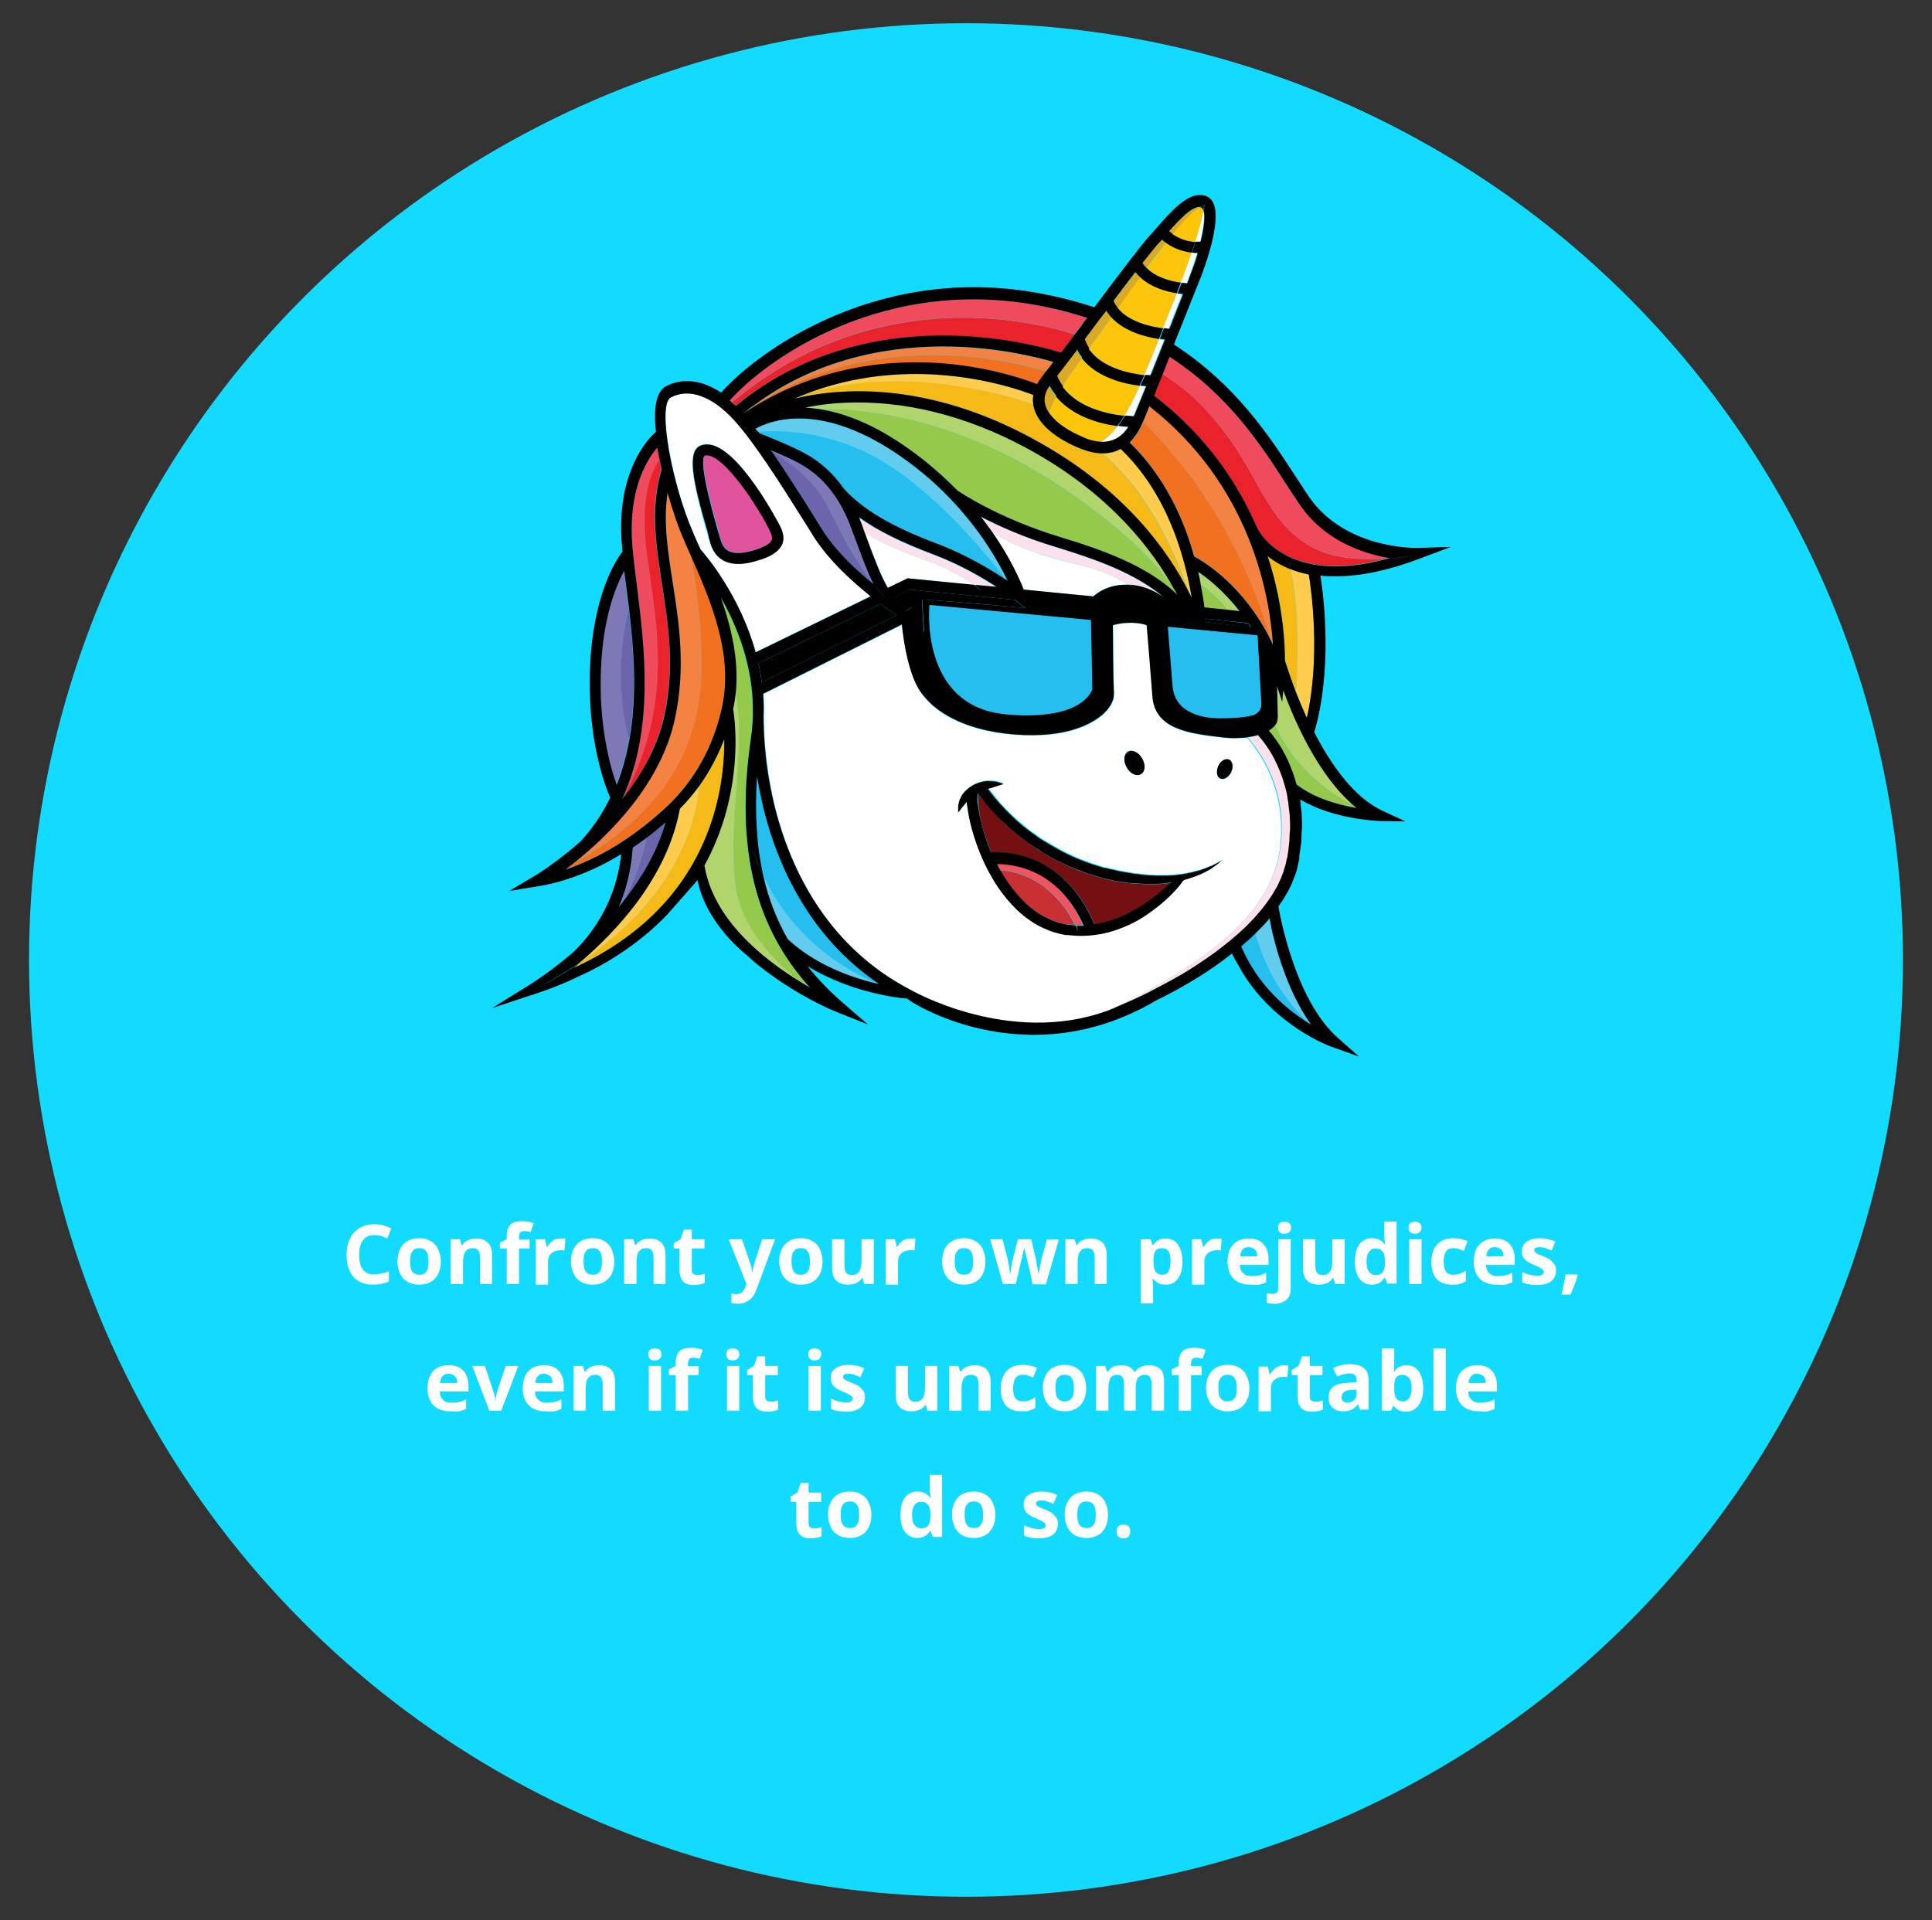 <?xml version="1.0" encoding="utf-8"?>
<!-- Generator: Adobe Illustrator 22.0.1, SVG Export Plug-In . SVG Version: 6.00 Build 0)  -->
<svg version="1.1" id="Layer_1" xmlns="http://www.w3.org/2000/svg" xmlns:xlink="http://www.w3.org/1999/xlink" x="0px" y="0px"
	 viewBox="0 0 565.8 562.5" style="enable-background:new 0 0 565.8 562.5;" xml:space="preserve">
<rect x="0" y="0" width="565.8" height="562.5" fill="#333333" stroke="none"/>
<style type="text/css">
	.st0{fill:#12DBFF;}
	.st1{fill:#95C94B;}
	.st2{fill:#B2D46D;}
	.st3{fill:#62CBEE;}
	.st4{fill:#26BEEF;}
	.st5{fill:#FFFFFF;}
	.st6{fill:#FBE1EC;}
	.st7{fill:#F27121;}
	.st8{fill:#F48242;}
	.st9{fill:#FDC60B;}
	.st10{fill:#DCA927;}
	.st11{fill:#7E78B7;}
	.st12{fill:#6C65AC;}
	.st13{fill:#E0539D;}
	.st14{fill:#EA222C;}
	.st15{fill:#EF4B5C;}
	.st16{fill:#F5B918;}
	.st17{fill:#FFCB4C;}
	.st18{fill:#741012;}
	.st19{fill:#C83034;}
	.st20{fill:#EF545F;}
	.st21{enable-background:new    ;}
</style>
<g>
	<circle class="st0" cx="282.9" cy="281.2" r="274.4"/>
	<g>
		<g>
			<g>
				<g>
					<g>
						<g>
							<path class="st1" d="M307.9,140.8c-27.2-17.5-52.8-21.2-68.2-21c6.6,1,14.7,3.8,24,10c6.6,4.4,12.2,9.2,16.7,13.9
								c1.4,1,12.2,8.2,29.7,13.5c13,4,25.9,8.6,34.7,17c-0.3-0.6-0.6-1.1-0.9-1.7C338.8,165.3,328.5,154,307.9,140.8z"/>
							<path class="st2" d="M303.7,132.9c-17.4-10-35.7-15.2-53.1-15c-5.5,0.1-10.4,0.6-14.7,1.5c1.2,0.1,2.5,0.2,3.9,0.4
								c15.4-0.2,40.9,3.5,68.2,21c20.6,13.2,30.9,24.5,36,31.8C337.7,161.2,325.9,145.6,303.7,132.9z"/>
							<path class="st3" d="M260.2,136.2c14.8,9.4,28.2,25.6,34.7,33.9c0.1,0.1,0.2,0.1,0.2,0.2c-3.9-8.3-13.7-24.9-33.2-37.8
								c-22.3-14.8-36.4-9.2-40.7-6.8c0.2,0.3,0.4,0.6,0.7,0.9C227.7,126,243.8,125.7,260.2,136.2z"/>
							<path class="st4" d="M235.8,133c4.4,2.4,8.1,5.8,11.2,10.2l0,0c5.6,6.2,13.9,11.1,27.7,16.3c8.5,3.2,15.6,7.5,20.1,10.6
								c-6.4-8.4-19.9-24.5-34.7-33.9c-16.4-10.5-32.5-10.2-38.3-9.7c0.1,0.2,0.2,0.3,0.4,0.5C224.1,127.7,231.4,130.6,235.8,133z"
								/>
							<path class="st5" d="M253.2,155.9c2.7,7.3,4.7,12.5,6.8,16.3l5.8-2.8l19.4,1.9c-2.6-1.9-7.2-4.8-14.1-7.2
								C262.9,161.2,256.7,158.3,253.2,155.9z"/>
							<path class="st6" d="M273.6,162.6c-9.6-3.6-16.6-7.1-22.1-11c0.3,0.7,0.6,1.4,0.8,2.1c0.3,0.8,0.6,1.5,0.8,2.3
								c3.5,2.3,9.7,5.2,17.9,8.1c6.8,2.4,11.5,5.4,14.1,7.2l6.5,0.6C287.3,169.1,280.9,165.3,273.6,162.6z"/>
							<path class="st7" d="M211.4,207.3c3.4-15.5-2.8-30.5-9.2-44.9c1.5,7.4,3.2,19,3.2,32.1c0,20.7-7.7,41.8-37.8,58.6
								c-0.7,0.6-1.5,1.1-2.1,1.6c1-0.3,1.9-0.6,2.8-1c9.4-3.6,18.5-9.5,27.2-17.7C203.4,228.5,208.9,218.6,211.4,207.3z"/>
							<path class="st8" d="M205.4,194.4c0-13.1-1.7-24.6-3.2-32.1c-0.3-0.7-0.6-1.3-0.9-2l-1.2-2.8c-1.3-2.8-3-7.7-4.6-13.3
								c-1.2,8.5,0.1,17.2,1.5,26.2c1.8,11.6,3.9,24.7,0.7,39.7c-4.1,19.6-19.7,34.7-30,42.8C197.8,236.3,205.5,215.2,205.4,194.4z"
								/>
							<path class="st7" d="M217.7,121.3c21.8-14.5,44.2-15.9,59.3-14.6c13.2,1.2,23.1,4.6,26.7,6c0.4-0.7,0.8-1.4,1.4-2.1
								c0.4-0.5,0.9-1.1,1.4-1.8c-6.8-2.1-48.8-13.9-85.5,9.9C219.9,119.5,218.8,120.4,217.7,121.3L217.7,121.3z"/>
							<path class="st8" d="M306.5,108.7c0.6-0.8,1.3-1.6,2-2.6c-4.5-1.3-15.9-4.2-30-4.5c-15.6-0.4-37.8,2.5-57.5,17.1
								C257.6,94.8,299.7,106.6,306.5,108.7z"/>
							<path d="M353,181.2c0,0.3,0.1,0.7,0.1,1l13.2,1.7c-0.3-0.4-0.5-0.9-0.8-1.3L353,181.2z"/>
							<path class="st5" d="M331.9,122c0.7-1.7,2-4.9,3.6-8.8c-0.5,0-1.1-0.1-1.7-0.2c-1.5,3.3-3,6.3-4.5,8.8
								C330.4,121.9,331.3,122,331.9,122z"/>
							<path class="st9" d="M316.8,104.9c-2.3,3.2-4.2,5.9-5.7,8.3c4.6,6.3,13.3,8.1,18.2,8.6c1.5-2.5,3-5.5,4.5-8.8
								C329,112.4,321.2,110.5,316.8,104.9z"/>
							<path class="st10" d="M315.3,102.5c-2.3,3-4.3,5.7-5.9,7.7c0.5,1.1,1.1,2.1,1.7,3c1.5-2.4,3.4-5.1,5.7-8.3
								C316.3,104.2,315.7,103.4,315.3,102.5z"/>
							<path class="st11" d="M242.2,148c4.5,8.6,8.3,16.4,13.7,23.2c-2.1-4.3-4.1-9.7-6.5-16.4c-3.3-9-8.2-15.2-15.1-18.9
								c-2.4-1.3-5.7-2.8-8.4-3.9c0.1,0.2,0.2,0.4,0.4,0.5C230.4,135,238.1,140.3,242.2,148z"/>
							<path class="st12" d="M241,155.4c4,6.3,10.1,11.9,14.9,15.8l0,0c-5.4-6.7-9.2-14.6-13.7-23.2c-4.1-7.8-11.7-13.1-16-15.6
								c3.8,5.6,7.8,11.9,11.5,17.7C238.8,152,239.9,153.7,241,155.4z"/>
							<path class="st13" d="M211.1,158c0.8,2.7,2.3,3.9,5.1,3.9c1.6,0,3.7-0.4,6.2-1.3c2-0.7,3.3-1.6,3.7-2.5
								c0.3-0.7,0-1.6-0.6-2.8c-3.1-6.3-13.1-22-18.4-22c-0.2,0-0.5,0-0.7,0.1c-0.8,0.9-0.8,5.5,4,21.9
								C210.6,156.4,210.9,157.3,211.1,158z"/>
							<path class="st14" d="M278.7,98.4c16,0.4,28.2,3.8,31.9,5c1.3-1.7,2.7-3.5,4.1-5.4c-9.2-3.1-57.1-16.4-100.4,19.9
								c0.4,0.3,0.8,0.7,1.1,1C236.7,101.3,261.5,97.9,278.7,98.4z"/>
							<path class="st15" d="M314.7,97.9c0.7-1,1.5-1.9,2.2-2.9c0.5-0.6,1-1.3,1.4-1.9c-3.6-1.1-7.4-2.2-11.2-3
								c-47.9-10.4-83.2,15.7-93.5,27.2c0.2,0.2,0.4,0.4,0.6,0.6C257.6,81.5,305.4,94.9,314.7,97.9z"/>
							<path class="st16" d="M377.9,166.6c-0.8-0.3-1.7-0.7-2.5-1.1c-1.6-0.8-3-1.8-4.2-2.7c0.6,2,1.2,3.8,1.7,5.6
								c2.9,10.9,3.4,20,3.4,25c0.4,1.2,1.5,4.7,3.2,9.2C380.8,183.1,378.9,171.4,377.9,166.6z"/>
							<path class="st17" d="M377.9,166.6c1.1,4.7,2.9,16.4,1.6,36c0.9,2.3,2,4.9,3.2,7.6c4.1-17.5,1.4-37.2,0.6-42
								C381.4,167.9,379.6,167.3,377.9,166.6z"/>
							<path class="st11" d="M184.2,216.7c-4.2-16.3-1.8-31.6-0.1-38.7c-0.3-2.2-0.5-4.3-0.8-6.3c-0.2-1.6-0.4-3.1-0.6-4.6
								c-2.5,4.6-6.2,13.8-6.8,28.7c-0.7,16.5,2.6,28.4,4.5,33.9C182.2,225.6,183.4,221.2,184.2,216.7z"/>
							<path class="st12" d="M184.2,216.7c2.4-13.2,1.3-26.8-0.1-38.7C182.4,185.2,179.9,200.5,184.2,216.7z"/>
							<path class="st15" d="M189.6,162.4c-2.3-16.9,1.5-24.7,3.6-27.6c-0.3-1.3-0.5-2.5-0.7-3.8c-2.8,3.4-7.6,10.9-7.5,24.3
								c0,4.3,0.7,9.8,1.5,16c2.3,18.4,5.2,42.2-4.3,62.8l0,0C197.6,206.9,192.4,183.1,189.6,162.4z"/>
							<path class="st14" d="M193.8,171c-1.8-11.5-3.5-22.4-0.1-33.6c-0.2-0.9-0.4-1.8-0.6-2.6c-2.1,2.9-5.9,10.7-3.6,27.6
								c2.8,20.7,8,44.5-7.3,71.7c5.6-7,10.3-15.3,12.3-24.6C197.6,195.1,195.7,182.9,193.8,171z"/>
							<path class="st10" d="M340.2,70.2c-0.4,0.5-0.8,0.9-1.2,1.3c-0.9,1-2.5,3-4.5,5.5c0.4,0.6,0.8,1,1.2,1.5
								c2.1-2.9,3.9-5.3,5.6-7.4C340.9,70.8,340.5,70.5,340.2,70.2z"/>
							<path class="st5" d="M347.5,83c0.6-1.6,1-2.6,1-2.7c0.8-2,1.5-4.1,2.1-6.2c-0.6,0-1.1,0-1.7-0.1c-0.8,2.5-1.9,5.4-3.2,8.8
								C346.5,82.9,347,83,347.5,83z"/>
							<path class="st9" d="M345.8,82.8c1.3-3.4,2.3-6.3,3.2-8.8c-3.3-0.4-5.9-1.7-7.6-2.9c-1.6,2.1-3.5,4.5-5.6,7.4
								C338.7,81.4,343,82.5,345.8,82.8z"/>
							<path class="st14" d="M383.2,159.7c-11.6-7.1-14-18.4-23.2-31.2c-8.4-11.7-14.7-15.7-19.6-19c-0.9,2.2-1.7,4.4-2.5,6.3
								c15.4,11.9,24.6,25.9,30,38.4l0,0c0.3,0.8,8.3,17.5,38.3,9.4C399.5,164.1,390,163.9,383.2,159.7z"/>
							<path class="st15" d="M340.4,109.5c4.8,3.3,11.2,7.4,19.6,19c9.2,12.8,11.6,24.1,23.2,31.2c6.8,4.1,16.3,4.4,23,3.9
								c0.2-0.1,0.5-0.1,0.7-0.2c-7.6-1.3-18.9-5-26.3-15.6c-1.4-2-2.8-4.1-4.3-6.5c-7-10.9-16.6-25.6-33.9-36.9
								C341.8,106.1,341.1,107.8,340.4,109.5z"/>
							<path class="st10" d="M351.4,60.7c-0.1,0-0.1,0-0.2,0c-2.4,0-5.8,3.6-8.9,7.1c0.3,0.3,0.7,0.6,1.1,0.9
								C347.5,63.8,350,61.6,351.4,60.7z"/>
							<path class="st5" d="M351.5,70.9c0.9-3.9,1.4-7.4,0.9-9.2c-0.3,1.8-1,4.6-2.4,9.1C350.5,70.9,351,70.9,351.5,70.9z"/>
							<path class="st9" d="M352.4,61.7c-0.1-0.2-0.1-0.4-0.2-0.5c-0.2-0.4-0.3-0.4-0.4-0.4s-0.2,0-0.4-0.1c-1.5,0.9-4,3-8,7.9
								c1.4,1,3.6,2.1,6.6,2.3C351.4,66.4,352.1,63.5,352.4,61.7z"/>
							<path d="M265.1,178.9l1.9-1l0.1,2.5c0,0,0,0.4,0.1,0.9l3.4,3.9c-0.4-4.1-0.5-7.5-0.5-7.8v-1.8l1.8,0.1c0.2,0,13.9,1,28.3,2.4
								l-2.4-1.9c0,0-0.3-0.2-0.7-0.5l-30.7-3l-4.7,2.3c0.4,0.6,0.9,1.1,1.3,1.7L265.1,178.9z"/>
							<path class="st1" d="M220.9,259.1c-3.2-12.3-3.5-26.5-1-43.4c0.3-2,0.4-3.9,0.5-5.8c0-0.7,0-1.3,0-1.6
								c0-13.3-4.8-25-9.4-33.3c3.2,8.9,5.4,18.2,4.4,27.7c3.3,16.1-2.5,38.2,0.1,57.2c1.6,11.8,10.9,21.5,18.8,27.8
								c1,0.6,1.9,1.1,2.8,1.7C229.2,280.5,223.8,270.5,220.9,259.1z"/>
							<path class="st2" d="M215.5,259.9c-2.6-18.9,3.2-41.1-0.1-57.2c-0.2,1.7-0.4,3.3-0.8,5c0.4,2.3,2.4,16.4-2.9,33
								c-1.3,4-3.1,8.4-5.5,12.8c2.6,16,17.3,27.6,28.1,34.1C226.5,281.4,217.2,271.6,215.5,259.9z"/>
							<path class="st12" d="M189.3,245.5c-0.8,3.9-2.9,11.8-6.9,18.8c5.3-6.7,10-14.6,12.4-23.3
								C193.1,242.6,191.2,244.1,189.3,245.5z"/>
							<path class="st11" d="M185.3,248.4c-0.1,3.3-0.8,9.9-4.1,17.4c0.4-0.5,0.8-1,1.2-1.5c4-7,6.1-14.9,6.9-18.8
								C188,246.5,186.7,247.5,185.3,248.4z"/>
							<path class="st16" d="M168.1,283.5c20.8-9.6,34.4-24.3,40.6-43.8c2.9-9,3.5-17.4,3.4-23.2c-1.8,4.9-4.3,9.6-7.3,13.7
								c-0.6,8.2-5,31.8-35.3,52c-0.2,0.2-0.5,0.4-0.7,0.6C168.5,283.1,168.3,283.3,168.1,283.5z"/>
							<path class="st17" d="M204.8,230.2c-1.7,2.4-3.6,4.7-5.7,6.7c-3.7,20.2-18.7,36.1-29.6,45.3
								C199.8,262.1,204.2,238.4,204.8,230.2z"/>
							<path class="st3" d="M367.6,273.4c1.2,4.5,5.3,16.8,15.9,26.5c0.1,0.1,0.3,0.2,0.4,0.3c-7.5-10.6-11-24.9-12.3-31.2
								C370.4,270.6,369,272,367.6,273.4z"/>
							<path class="st4" d="M367.6,273.4C367.6,273.5,367.5,273.5,367.6,273.4c-1.4,1.4-2.8,2.6-4.2,3.8
								c4.9,11.6,13.7,18.8,20.1,22.7C372.9,290.2,368.8,278,367.6,273.4z"/>
							<path class="st2" d="M359.5,178.7l3.5,0.4c-4.5-5.8-9.1-9.5-12.1-11.5c0.3,1.2,0.5,2.4,0.8,3.6
								C353.8,172.7,357.3,175.6,359.5,178.7z"/>
							<path class="st1" d="M359.5,178.7c-2.3-3.1-5.7-5.9-7.9-7.5c0.5,2.5,0.8,4.8,1.1,6.8L359.5,178.7z"/>
							<path class="st2" d="M375.5,205.5l-1.5-4.6c0.1,3.9,0.1,7.8,0.2,9c0,0.6-0.1,1.5-0.8,2.5c5.7,12.9,16.3,20.2,23.3,23.8
								c-10.2-8.8-17.2-24.4-20.8-34L375.5,205.5z"/>
							<path class="st1" d="M373.3,212.4c-0.2,0.3-0.5,0.6-0.8,0.8c-0.3,0.3-0.6,0.5-1,0.7c0.6,0.7,1.4,1.7,2.3,3
								c1.1,1.5,2.2,3.5,3.3,5.8c1,2,1.8,4.4,2.5,7c5.3,4.2,12.4,6.1,17.6,6.9c-0.3-0.2-0.5-0.4-0.7-0.6
								C389.6,232.5,379,225.3,373.3,212.4z"/>
							<path d="M338.1,180.7l0.8,0.4l0.1,0.9c0,0,1.2,14.3,1.8,22.1c0.5,6.3,7,7.6,16.9,8.7c6.9,0.8,11.1-0.5,12.7-1.9
								c0.3-0.3,0.5-0.6,0.5-0.8c-0.1-2.5-0.3-15.9-0.3-18.3c-0.3-0.7-0.6-1.4-1-2.1c0,6.1-0.1,17.3-0.1,18.2c0,2.8-5.1,4-10,4
								c-1.4,0-2.9-0.1-4.4-0.3c-6.2-0.8-12.7-2.3-13-7.9c-0.2-3.5-0.7-20.5-0.7-21.2l-0.1-1.9l5.4,0.7c-0.2-0.3-0.4-0.6-0.7-0.9
								l-4.7-0.5l-0.4-0.5c0,0-3.6-4.2-9.8-4.9c-6.1-0.6-9.2,2.9-9.2,2.9l-0.5,0.6l-20.5-2l0.7,2.2c5.8,0.5,11.5,1.1,16.6,1.7
								l1.4,0.2v1.4c0,0.8,0.4,18.7,0.4,20.4c0,3.1-8.1,7.9-18.8,7.9c-1.2,0-2.5-0.1-3.7-0.2c-12.9-1.3-21.3-5.2-24.2-11.4
								c-1.4-3-2.2-8.5-2.6-13.1l-3.2-2.1c0.4,3.7,1.4,10.4,3.6,15.4c3.6,8,14.5,13,29.2,13.5c13.9,0.5,19.7-4.3,21.1-5.7
								c1.1-1.1,1.7-2.3,1.7-3.2c-0.2-4.3-0.3-20.5-0.3-21.2v-1.2l1.1-0.4C332.2,177.8,337.8,180.5,338.1,180.7z"/>
							<path class="st16" d="M315.6,131.1c-7.2-3.1-11.7-7.3-12.9-11.7c-0.1-0.3-0.1-0.7-0.2-1c-8.1-2.8-39.1-12.1-67.9-2.5
								c-0.7,0.3-1.4,0.6-2.1,0.9c16-3.9,42.1-4.3,72.7,13.3c24.4,14,36.7,31.2,42.7,43c-3.7-10.7-11.5-29-25.2-40.3l0,0
								C320.6,132.8,318.2,132.2,315.6,131.1z"/>
							<path class="st17" d="M302.6,118.4c-0.1-0.9-0.1-1.8,0-2.7c-6.4-2.5-36.4-12.6-67.9,0.2C263.4,106.4,294.5,115.7,302.6,118.4
								z"/>
							<path class="st17" d="M348,173.1c0.3,0.7,0.7,1.3,1,2c-1.9-12.1-7.1-30.4-20.8-43.6c-1.6,0.9-3.4,1.3-5.4,1.3
								C336.5,144.1,344.3,162.4,348,173.1z"/>
							<path class="st6" d="M341,175.2c-8.2-7.1-20-11.3-31.8-14.9c-9.4-2.9-16.8-6.2-22-8.9c1.3,1.6,2.4,3.2,3.5,4.7
								c6.6,4,14.6,6.8,24.4,9.1c7,1.7,12.4,4.3,15.6,6.1c0.3,0,0.5,0,0.8,0.1C335.8,171.8,339,173.6,341,175.2z"/>
							<path class="st5" d="M290.6,156c5.2,7.5,7.9,13.7,9.1,16.7l20.4,2c1.4-1.2,4.9-3.8,10.5-3.4c-3.2-1.9-8.6-4.5-15.6-6.1
								C305.2,162.9,297.3,160.1,290.6,156z"/>
							<path class="st7" d="M334.8,123.6c0,0.1-0.1,0.2-0.1,0.2c-1,2.4-2.3,4.3-3.8,5.8c10.2,10,15.8,22.5,18.9,33.4
								c3,1.6,14.3,8.5,22.3,24.2C361.7,150.6,340.2,128.7,334.8,123.6z"/>
							<path class="st8" d="M372,187.1c0.3,0.6,0.6,1.1,0.8,1.7c-1-15-6.7-46.7-36.2-69.9c-0.8,2.1-1.5,3.7-1.9,4.6
								C340.2,128.7,361.7,150.6,372,187.1z"/>
							<path class="st10" d="M307.2,113.1c-1.3,1.9-1.8,3.7-1.3,5.5c0.2,0.9,0.7,1.9,1.4,2.8c0.2-1.5,0.9-3.2,2.1-5.2
								C308.5,115.3,307.8,114.2,307.2,113.1z"/>
							<path class="st5" d="M322.2,129.5c3.4,0.2,6.1-1.3,8.1-4.4c-0.9-0.1-1.9-0.2-3-0.3C325.6,127,324,128.6,322.2,129.5z"/>
							<path class="st9" d="M309.3,116.2c-1.1,2-1.8,3.8-2.1,5.2c1.8,2.4,5.1,4.8,9.6,6.7c1.9,0.8,3.7,1.3,5.3,1.4
								c1.8-0.9,3.4-2.5,5.1-4.7C322,124.1,314.3,122,309.3,116.2z"/>
							<path d="M261,179.1c-0.2-0.1-1.3-0.9-3.1-2.2l-35.8,17.4c0.4,1.8,0.8,3.7,1,5.6l39.5-19.7L261,179.1z"/>
							<path class="st10" d="M333.9,81.3c-0.5-0.5-1-1-1.4-1.5c-1.9,2.5-4.1,5.4-6.4,8.4c0.3,0.8,0.8,1.5,1.3,2.2
								c1.8-2.5,3.8-5.2,5.8-8.2C333.5,81.9,333.7,81.6,333.9,81.3z"/>
							<path class="st9" d="M340.6,96.2c1.1-2.8,2.2-5.7,3.4-8.7c0.2-0.5,0.4-1.1,0.6-1.6c-3.1-0.5-7.5-1.7-10.7-4.7
								c-0.2,0.3-0.4,0.6-0.7,0.9c-2,2.9-4,5.6-5.8,8.2C330.7,94.3,337,95.7,340.6,96.2z"/>
							<path class="st5" d="M340.6,96.2c0.6,0.1,1.1,0.1,1.6,0.2c1.5-3.8,2.9-7.4,4-10.2c-0.5,0-1-0.1-1.6-0.2
								c-0.2,0.5-0.4,1-0.6,1.6C342.8,90.5,341.7,93.4,340.6,96.2z"/>
							<path class="st3" d="M223.7,256.8c1.5,6.6,3.9,12.7,7.1,18.3c8.2,7.6,18.7,11.2,26.1,13C237.3,279.7,227.9,265.8,223.7,256.8
								z"/>
							<path class="st4" d="M224.8,240.9c-1.4-4.8-2.3-9.3-3-13.5c-0.8,10.9-0.2,20.6,1.9,29.4c4.2,8.9,13.7,22.9,33.2,31.3
								c0.2,0,0.4,0.1,0.6,0.1C238.1,275.1,229,255.7,224.8,240.9z"/>
							<path class="st9" d="M335.1,109.9c1.4-3.3,2.8-6.9,4.3-10.6c-4-0.6-10.1-2.2-13.9-6.3c-2.4,3.4-4.7,6.4-6.7,9.1
								C322.6,107.8,330.8,109.4,335.1,109.9z"/>
							<path class="st10" d="M318.8,102.1c2-2.7,4.2-5.8,6.7-9.1c-0.6-0.6-1.1-1.3-1.5-2c-1.5,2-3,4-4.5,6c-0.6,0.8-1.3,1.7-1.9,2.5
								C317.9,100.5,318.3,101.3,318.8,102.1z"/>
							<path class="st5" d="M336.7,110.1c1.3-3.3,2.8-7,4.2-10.5c-0.5-0.1-1-0.1-1.5-0.2c-1.5,3.7-2.9,7.3-4.3,10.6
								C335.8,110,336.3,110,336.7,110.1z"/>
							<path class="st5" d="M204.3,159c0.3,0.6,0.6,1.3,0.9,1.9c1.5,1.7,11.5,13.5,16.1,30.1l33.7-16.4c-5-4-12.1-10.3-16.7-17.5
								c-1.1-1.7-2.2-3.5-3.3-5.3c-6.6-10.4-14.1-22.3-20-28.8c-6.4-7.1-13.1-9.5-18.5-6.7c-4.1,2.2,0.5,26,6.6,39.9L204.3,159z
								 M205.2,130.4c0.6-0.2,1.2-0.3,1.8-0.3c9,0,21.2,23.5,21.3,23.8c0.5,1,1.6,3.2,0.7,5.4c-0.7,1.8-2.6,3.2-5.6,4.3
								c-2.8,1-5.2,1.5-7.3,1.5c-4.2,0-7.1-2.2-8.2-6.3c-0.2-0.7-0.5-1.6-0.8-2.6C202.7,140.7,201,132,205.2,130.4z"/>
							<path class="st18" d="M288.8,245.7c0.4,1.3,0.9,2.6,1.5,4c20.3-0.5,28.4,16.3,30.2,21.1c0.5-0.1,0.9-0.1,1.4-0.2
								c2.5-0.5,4.8-1.2,7-2.2c2.1-0.9,4.1-2,5.8-3.2c3.5-2.2,6.1-4.5,7.9-6.2c0.2-0.2,0.4-0.4,0.6-0.5c-0.3,0.1-0.7,0.1-1,0.2
								c-0.5,0.1-1.1,0.1-1.6,0.2c-0.6,0-1.1,0.1-1.7,0.1s-1.2,0-1.7,0c-0.6,0-1.2,0-1.8,0c-0.6,0-1.2-0.1-1.8-0.1
								c-0.6,0-1.2-0.1-1.8-0.1c-0.6,0-1.2-0.2-1.9-0.2c-1.2-0.2-2.6-0.3-3.7-0.6c-0.6-0.1-1.2-0.3-1.8-0.4l-0.9-0.2l-0.5-0.1
								c-0.1,0-0.1,0-0.3-0.1l-0.2-0.1c-1.2-0.4-2.5-0.7-3.7-1.1c-2.5-0.8-4.9-1.8-7.2-2.9c-0.6-0.3-1.2-0.5-1.7-0.8
								c-0.6-0.3-1.1-0.6-1.7-0.9c-0.5-0.3-1.1-0.6-1.6-0.9c-0.5-0.3-1-0.7-1.6-1c-0.5-0.3-1-0.6-1.5-1c-0.5-0.3-1-0.7-1.5-1
								c-1-0.7-1.9-1.3-2.8-2c-1.8-1.4-3.3-2.8-4.8-4.1c-2.8-2.7-5-5.1-6.4-6.9c-0.7-0.8-1.2-1.5-1.5-2l0,0c0,0-0.1,0-0.1,0.1
								s0,0.4,0,0.8c0,0.6,0.1,1.5,0.2,2.7C286.8,238.4,287.4,241.8,288.8,245.7z"/>
							<path class="st5" d="M324.8,296c40.4-19.5,50.3-35.8,50.4-52.7c0.1-14.4-7-23.8-10-27.2c-1.1,0.1-2.3,0.2-3.5,0.2
								c-1.4,0-2.8-0.1-4.3-0.3c-8.9-1-19-2.2-19.8-11.7c-0.5-6.5-1.4-17.7-1.7-21.1c-1.5-0.5-5.1-1.3-9.9,0
								c0,3.9,0.1,16.2,0.3,19.8c0.1,1.9-0.8,3.9-2.6,5.7c-2.1,2.2-8.7,7.2-23.6,6.7c-16-0.5-28-6.3-32-15.5
								c-2.5-5.7-3.6-13.1-3.9-16.9l-40.6,20.3c0.2,2.1,0.2,4.3,0.1,6.6c0,4.4,0.4,16.5,4.3,30.3c4.6,15.9,14.9,37.4,38.5,49.7
								C266.4,289.8,295.3,307.3,324.8,296 M356.9,224.4c0.8-1.5,2.2-2.3,3.2-1.8s1.2,2.2,0.5,3.7c-0.8,1.5-2.2,2.3-3.2,1.8
								C356.3,227.5,356.1,225.9,356.9,224.4z M330.3,220.1c1.3-0.7,3.1,0.2,4.1,2s0.8,3.9-0.4,4.6c-1.3,0.7-3.1-0.2-4.1-2
								C328.9,222.9,329.1,220.8,330.3,220.1z M281.8,236.5c-0.2,0.3-0.3,0.5-0.5,0.7c-0.3,0.4-0.5,0.6-0.5,0.6s0-0.3,0-0.8
								c0-0.2,0-0.6,0-0.9c0-0.3,0.1-0.7,0.2-1.2c0.1-0.2,0.1-0.4,0.2-0.7c0.1-0.2,0.2-0.4,0.3-0.7c0.1-0.2,0.2-0.5,0.4-0.7
								c0.1-0.2,0.3-0.4,0.5-0.7c0.2-0.2,0.4-0.5,0.6-0.7s0.4-0.4,0.7-0.6c0.4-0.4,1-0.7,1.5-1s1.1-0.5,1.6-0.7
								c0.6-0.2,1.1-0.3,1.6-0.4c0.5-0.1,1-0.1,1.5-0.1s0.9,0.1,1.4,0.1c0.8,0.1,1.5,0.3,2,0.5s0.7,0.3,0.7,0.3s-1,0.3-2.6,0.8
								c-0.4,0.1-0.8,0.2-1.2,0.4c-0.2,0.1-0.5,0.2-0.7,0.2c0.3,0.4,0.6,0.8,1,1.3c1.3,1.7,3.3,4.1,6,6.6c1.3,1.3,2.9,2.6,4.5,3.9
								c0.8,0.7,1.7,1.3,2.6,1.9c0.5,0.3,0.9,0.7,1.4,1s1,0.6,1.5,0.9c0.5,0.3,1,0.6,1.5,0.9c0.5,0.3,1,0.6,1.6,0.9
								c0.5,0.3,1,0.6,1.6,0.9c0.5,0.3,1.1,0.5,1.6,0.8c2.2,1.1,4.5,1.9,6.8,2.8c1.2,0.4,2.4,0.7,3.5,1.1l0.2,0.1c0,0,0.1,0,0.2,0
								l0.5,0.1l0.9,0.2c0.6,0.1,1.2,0.3,1.8,0.4c0.6,0.2,1.2,0.3,1.8,0.4c0.6,0.1,1.2,0.2,1.8,0.3c0.6,0.1,1.2,0.2,1.7,0.3
								c0.6,0.1,1.2,0.1,1.7,0.2c0.6,0.1,1.1,0.1,1.7,0.2c0.6,0,1.1,0.1,1.7,0.1s1.1,0.1,1.7,0.1c0.5,0,1.1,0,1.6,0s1.1,0,1.6,0
								s1-0.1,1.5-0.1c1-0.1,2-0.2,2.9-0.3c1.8-0.3,3.5-0.7,5-1.1c0.7-0.2,1.4-0.5,2-0.7c0.6-0.3,1.2-0.4,1.7-0.7
								c1-0.4,1.8-0.9,2.3-1.2s0.8-0.5,0.8-0.5s-0.2,0.2-0.7,0.6c-0.4,0.4-1.1,1-2.1,1.6c-0.5,0.3-1,0.6-1.6,1c-0.6,0.3-1.3,0.6-2,1
								c-1.4,0.6-3.1,1.2-4.9,1.7l-0.1,0.1c-0.1,0.1-0.3,0.4-0.5,0.6c-0.4,0.6-1.1,1.3-1.9,2.3c-1.7,1.9-4.3,4.4-8,6.9
								c-1.8,1.2-3.9,2.4-6.2,3.5c-2.3,1-4.9,1.9-7.6,2.4s-5.7,0.7-8.6,0.4l-1.1-0.1h-0.3h-0.1h-0.1h-0.1l-0.5-0.1l-1-0.2
								c-0.3-0.1-0.7-0.2-1.1-0.3c-0.4-0.1-0.8-0.2-1.1-0.3l-1.1-0.4c-0.7-0.2-1.4-0.6-2.1-0.9c-2.7-1.3-5.2-3.1-7.3-5.1
								c-2.2-2-4-4.2-5.5-6.5c-3.1-4.6-5.2-9.3-6.6-13.4c-1.4-4.1-2.2-7.7-2.5-10.3c-0.1-0.6-0.1-1.1-0.2-1.5
								c-0.1,0.1-0.2,0.2-0.3,0.3c-0.1,0.2-0.2,0.3-0.3,0.5C282.2,236,282,236.2,281.8,236.5z"/>
							<path class="st6" d="M324.8,296c1-0.4,2-0.9,3.1-1.3c2.8-1.3,5.8-2.6,8.9-4.1c3.1-1.6,6.3-3.3,9.6-5.2
								c3.3-1.9,6.5-4.1,9.7-6.4s6.3-4.9,9.2-7.7c2.9-2.8,5.4-5.8,7.5-9.1c0.5-0.8,1-1.7,1.5-2.5l0.6-1.3c0.2-0.4,0.4-0.8,0.6-1.3
								c0.2-0.4,0.4-0.9,0.5-1.3c0.2-0.4,0.3-0.9,0.4-1.3c0.1-0.4,0.3-0.8,0.4-1.3s0.2-0.9,0.3-1.4l0.2-0.7l0.1-0.6
								c0.1-0.5,0.1-0.9,0.2-1.4c0.1-0.9,0.3-1.8,0.3-2.7s0.1-1.8,0.1-2.6c0-0.4,0.1-0.9,0.1-1.3c0-0.4,0-0.9,0-1.3
								c0-0.8-0.1-1.7-0.1-2.5c-0.1-0.8-0.2-1.6-0.3-2.4c0-0.4-0.1-0.8-0.1-1.2c-0.1-0.4-0.1-0.8-0.2-1.1c-0.2-0.8-0.3-1.5-0.4-2.2
								c-0.7-2.9-1.6-5.4-2.6-7.6c-1-2.2-2.1-4-3-5.4c-1-1.4-1.8-2.4-2.4-3.1c-0.1-0.1-0.2-0.3-0.3-0.4c-1,0.3-2.1,0.5-3.3,0.7
								c3.1,3.4,10.2,12.9,10,27.2C375.1,260.2,365.2,276.4,324.8,296z"/>
							<path class="st19" d="M292.8,254.9c0.7,1.2,1.4,2.3,2.2,3.5c1.4,2.1,3.1,4.2,5.1,6c1.9,1.8,4.1,3.4,6.5,4.5
								c0.6,0.3,1.2,0.6,1.8,0.8l0.9,0.3c0.3,0.1,0.6,0.2,0.9,0.3c0.3,0.1,0.6,0.2,0.9,0.2l1,0.2l0.5,0.1h0.4l1,0.1
								c0.3,0,0.6,0,0.8,0.1C312.9,266.8,306,255.8,292.8,254.9z"/>
							<path class="st20" d="M291.8,252.9c0.3,0.6,0.7,1.3,1,1.9c13.2,0.9,20.1,11.9,22.2,16.2c0.7,0,1.4,0.1,2.1,0
								C315.1,266.1,308.2,253.2,291.8,252.9z"/>
							<path class="st5" d="M330,296.8h-0.1"/>
							<path d="M283.1,234.9c0,0.5,0.1,1,0.2,1.5c0.3,2.6,1.1,6.2,2.5,10.3s3.5,8.8,6.6,13.4c1.6,2.3,3.4,4.5,5.5,6.5
								s4.6,3.8,7.3,5.1c0.7,0.3,1.4,0.6,2.1,0.9l1.1,0.4c0.4,0.1,0.7,0.2,1.1,0.3c0.4,0.1,0.8,0.2,1.1,0.3l1,0.2l0.5,0.1h0.1h0.1
								h0.1h0.3l1.1,0.1c2.9,0.3,5.9,0.1,8.6-0.4c2.8-0.5,5.3-1.4,7.6-2.4c2.3-1,4.4-2.2,6.2-3.5c3.6-2.5,6.3-5,8-6.9
								c0.9-0.9,1.5-1.7,1.9-2.3c0.2-0.3,0.4-0.5,0.5-0.6l0.1-0.1c1.8-0.5,3.5-1.1,4.9-1.7c0.7-0.3,1.4-0.7,2-1s1.1-0.6,1.6-1
								c0.9-0.6,1.6-1.2,2.1-1.6c0.4-0.4,0.7-0.6,0.7-0.6s-0.3,0.2-0.8,0.5s-1.3,0.7-2.3,1.2c-0.5,0.2-1.1,0.4-1.7,0.7
								c-0.6,0.2-1.3,0.5-2,0.7c-1.5,0.4-3.1,0.8-5,1.1c-0.9,0.1-1.9,0.3-2.9,0.3c-0.5,0-1,0.1-1.5,0.1s-1,0-1.6,0
								c-0.5,0-1.1,0-1.6,0s-1.1-0.1-1.7-0.1s-1.1-0.1-1.7-0.1s-1.1-0.1-1.7-0.2s-1.2-0.1-1.7-0.2c-0.6-0.1-1.2-0.2-1.7-0.3
								c-0.6-0.1-1.2-0.2-1.8-0.3c-0.6-0.1-1.2-0.2-1.8-0.4c-0.6-0.1-1.2-0.3-1.8-0.4l-0.9-0.2l-0.5-0.1c-0.1,0-0.2,0-0.2,0
								l-0.2-0.1c-1.2-0.4-2.4-0.7-3.5-1.1c-2.3-0.8-4.6-1.7-6.8-2.8c-0.5-0.3-1.1-0.5-1.6-0.8s-1.1-0.6-1.6-0.9
								c-0.5-0.3-1-0.6-1.6-0.9c-0.5-0.3-1-0.6-1.5-0.9c-0.5-0.3-1-0.6-1.5-0.9c-0.5-0.3-0.9-0.6-1.4-1c-0.9-0.6-1.8-1.3-2.6-1.9
								c-1.7-1.3-3.2-2.6-4.5-3.9c-2.7-2.6-4.7-4.9-6-6.6c-0.4-0.5-0.7-0.9-1-1.3c0.2-0.1,0.5-0.2,0.7-0.2c0.4-0.1,0.8-0.2,1.2-0.4
								c1.6-0.5,2.6-0.8,2.6-0.8s-0.2-0.2-0.7-0.3c-0.5-0.2-1.1-0.4-2-0.5c-0.4,0-0.9-0.1-1.4-0.1s-1,0-1.5,0.1s-1.1,0.2-1.6,0.4
								s-1.1,0.4-1.6,0.7s-1,0.6-1.5,1c-0.2,0.2-0.4,0.4-0.7,0.6c-0.2,0.2-0.4,0.4-0.6,0.7c-0.2,0.2-0.4,0.4-0.5,0.7
								c-0.1,0.2-0.3,0.5-0.4,0.7s-0.2,0.4-0.3,0.7c-0.1,0.2-0.1,0.4-0.2,0.7c-0.1,0.4-0.2,0.8-0.2,1.2c0,0.3,0,0.7,0,0.9
								c0,0.5,0,0.8,0,0.8s0.2-0.2,0.5-0.6c0.1-0.2,0.3-0.4,0.5-0.7s0.4-0.5,0.7-0.8c0.1-0.1,0.2-0.3,0.3-0.5
								C282.9,235.1,283,235,283.1,234.9z M315.8,272.7c0,0-0.3-0.6-0.8-1.6c-0.3,0-0.6,0-0.8-0.1l-1-0.1h-0.4l-0.5-0.1l-1-0.2
								c-0.4-0.1-0.6-0.2-0.9-0.2c-0.3-0.1-0.6-0.2-0.9-0.3l-0.9-0.3c-0.6-0.2-1.2-0.5-1.8-0.8c-2.4-1.1-4.6-2.7-6.5-4.5
								s-3.6-3.9-5.1-6c-0.8-1.2-1.5-2.3-2.2-3.5c-0.6,0-1.2-0.1-1.8-0.1c0.6,0,1.2,0,1.8,0.1c-0.4-0.6-0.7-1.3-1-1.9
								c16.4,0.3,23.3,13.2,25.4,18.1c-0.7,0-1.4,0-2.1,0C315.6,272.1,315.8,272.7,315.8,272.7z M286.3,232.5c0,0,0.1,0,0.1-0.1l0,0
								c0.4,0.5,0.9,1.2,1.5,2c1.4,1.8,3.5,4.3,6.4,6.9c1.4,1.3,3,2.7,4.8,4.1c0.9,0.7,1.8,1.4,2.8,2c0.5,0.3,0.9,0.7,1.5,1
								c0.5,0.3,1,0.6,1.5,1c0.5,0.3,1,0.6,1.6,1c0.5,0.3,1.1,0.6,1.6,0.9c0.6,0.3,1.1,0.6,1.7,0.9c0.6,0.3,1.1,0.5,1.7,0.8
								c2.3,1.1,4.7,2,7.2,2.9c1.2,0.4,2.5,0.7,3.7,1.1l0.2,0.1c0.2,0,0.2,0,0.3,0.1l0.5,0.1l0.9,0.2c0.6,0.1,1.2,0.3,1.8,0.4
								c1.2,0.3,2.5,0.4,3.7,0.6c0.6,0.1,1.2,0.2,1.9,0.2c0.6,0,1.2,0.1,1.8,0.1c0.6,0,1.2,0.1,1.8,0.1c0.6,0,1.2,0,1.8,0
								c0.6,0,1.2,0,1.7,0c0.6,0,1.1-0.1,1.7-0.1c0.6-0.1,1.1-0.1,1.6-0.2c0.3-0.1,0.7-0.1,1-0.2c-0.2,0.2-0.4,0.4-0.6,0.5
								c-1.8,1.7-4.4,3.9-7.9,6.2c-1.7,1.1-3.7,2.2-5.8,3.2c-2.1,0.9-4.5,1.7-7,2.2c-0.5,0.1-0.9,0.2-1.4,0.2
								c-1.9-4.8-9.9-21.6-30.2-21.1c-0.6-1.4-1.1-2.7-1.5-4c-1.3-3.9-2-7.3-2.3-9.7c-0.2-1.2-0.2-2.1-0.2-2.7
								C286.3,232.9,286.3,232.7,286.3,232.5z"/>
							<path d="M208,158.9c1.1,4.1,4,6.3,8.2,6.3c2,0,4.4-0.5,7.3-1.5c3-1.1,4.8-2.5,5.6-4.3c0.9-2.2-0.2-4.4-0.7-5.4
								c-0.1-0.2-12.3-23.8-21.3-23.8c-0.6,0-1.3,0.1-1.8,0.3c-4.2,1.6-2.5,10.3,2.1,25.8C207.5,157.3,207.8,158.2,208,158.9z
								 M206.3,133.5c0.2-0.1,0.4-0.1,0.7-0.1c5.3,0,15.4,15.7,18.4,22c0.6,1.2,0.9,2.1,0.6,2.8c-0.4,0.9-1.6,1.7-3.7,2.5
								c-2.5,0.9-4.5,1.3-6.2,1.3c-2.8,0-4.3-1.2-5.1-3.9c-0.2-0.7-0.5-1.6-0.8-2.7C205.5,139,205.5,134.4,206.3,133.5z"/>
							<path d="M357.3,228c1,0.5,2.5-0.3,3.2-1.8c0.8-1.5,0.5-3.1-0.5-3.7c-1-0.5-2.5,0.3-3.2,1.8
								C356.1,225.9,356.3,227.5,357.3,228z"/>
							<path d="M334.1,226.8c1.3-0.7,1.5-2.8,0.4-4.6c-1-1.8-2.9-2.7-4.1-2c-1.3,0.7-1.5,2.8-0.4,4.6
								C330.9,226.6,332.8,227.5,334.1,226.8z"/>
							<path d="M266.4,289.8c-23.5-12.3-33.9-33.8-38.5-49.7c-4-13.8-4.3-25.8-4.3-30.3c0.1-2.2,0-4.4-0.1-6.6l40.6-20.3
								c0.4,3.8,1.4,11.3,3.9,16.9c4.1,9.1,16.1,14.9,32,15.5c14.8,0.5,21.4-4.5,23.6-6.7c1.8-1.8,2.7-3.8,2.6-5.7
								c-0.2-3.5-0.3-15.8-0.3-19.8c4.9-1.3,8.4-0.5,9.9,0c0.3,3.4,1.2,14.5,1.7,21.1c0.8,9.4,10.9,10.6,19.8,11.7
								c1.5,0.2,3,0.3,4.3,0.3c1.2,0,2.4-0.1,3.5-0.2c-0.8-0.9-1.4-1.4-1.4-1.4s0.5,0.5,1.4,1.4c1.2-0.2,2.3-0.4,3.3-0.7
								c0.1,0.1,0.2,0.2,0.3,0.4c0.6,0.7,1.5,1.7,2.4,3.1c1,1.4,2,3.2,3,5.4s1.9,4.7,2.6,7.6c0.2,0.7,0.3,1.5,0.4,2.2
								c0.1,0.4,0.1,0.8,0.2,1.1c0,0.4,0.1,0.8,0.1,1.2c0.1,0.8,0.2,1.6,0.3,2.4c0,0.8,0.1,1.7,0.1,2.5c0,0.4,0,0.9,0,1.3
								c0,0.4,0,0.9-0.1,1.3c0,0.9-0.1,1.8-0.1,2.6c-0.1,0.9-0.2,1.8-0.3,2.7c-0.1,0.5-0.1,0.9-0.2,1.4l-0.1,0.6l-0.2,0.7
								c-0.1,0.5-0.2,0.9-0.3,1.4c-0.1,0.5-0.3,0.9-0.4,1.3c-0.1,0.4-0.2,0.8-0.4,1.3c-0.2,0.4-0.4,0.9-0.5,1.3
								c-0.2,0.4-0.4,0.9-0.6,1.3l-0.6,1.3c-0.5,0.8-1,1.7-1.5,2.5c-2.1,3.3-4.7,6.3-7.5,9.1c-2.9,2.8-6,5.3-9.2,7.7
								c-3.2,2.3-6.5,4.5-9.7,6.4c-3.3,1.9-6.5,3.6-9.6,5.2s-6.1,2.9-8.9,4.1c-1.1,0.5-2.1,0.9-3.1,1.3
								C295.4,306.7,266.4,289.8,266.4,289.8z M338.5,293.1c3.1-1.5,6.3-3.2,9.5-5.1c1-0.6,2-1.2,3-1.8c0.4-1.4,0.7-2.3,0.7-2.3
								s-0.2,0.9-0.7,2.3c3.3-2.1,6.6-4.3,9.8-6.9c0.2,0.5,0.5,1.1,0.8,1.6l2.4,4.2c9.7,15.6,25.4,21.4,26.2,21.6l7.8,2.8l-6.2-5.5
								c-12.7-11.2-17.1-36.7-17.4-38.5c0.4-0.6,0.8-1.2,1.2-1.7c0.5-0.9,1.1-1.8,1.6-2.7l0.7-1.4c0.2-0.5,0.5-0.9,0.6-1.4
								c0.4-1,0.8-1.9,1.1-2.9c0.2-0.5,0.3-1,0.4-1.5s0.2-0.9,0.3-1.4l0.2-0.7v-0.2v-0.1v-0.2v-0.4c0.1-0.5,0.1-1,0.2-1.4
								c0.1-1,0.3-1.9,0.4-2.9c0-0.9,0.1-1.9,0.1-2.8c0-0.5,0.1-0.9,0.1-1.4s0-0.9,0-1.4c0-0.9-0.1-1.8-0.1-2.7
								c-0.1-0.9-0.2-1.7-0.3-2.6c0-0.4-0.1-0.8-0.1-1.3c0-0.1,0-0.1,0-0.2c9.9,5.9,22.6,6.2,23.2,6.3l7.6,0.1l-6.9-3.2
								c-8.3-3.9-15-13.6-19.8-22.9c5.3-18.1,2.9-39.1,1.8-45.9c1.5,0.2,3,0.2,4.6,0.2c7.2,0,15.3-1.7,24.3-5.1l9.3-3.5l-9.9,0.3
								c-0.2,0-20.9,0.5-31.6-14.9c-1.3-1.9-2.7-4.1-4.2-6.4c-7.3-11.2-17.2-26.5-35.4-38.3c3.9-9.8,7.6-19.1,7.9-19.8
								c0.6-1.6,6.3-16.2,3.6-21.7c-0.7-1.4-1.7-1.9-2.4-2.1c-0.5-0.1-1-0.2-1.5-0.2c-4.2,0-8.6,5-12.9,9.9c-0.6,0.7-1.2,1.4-1.8,2
								c-2.5,2.8-9.4,11.9-16.2,21c-4-1.3-8.3-2.5-12.6-3.4c-49.6-10.8-86.2,16.5-96.7,28.4c-5.6-3.7-11.2-4.4-16.1-1.9
								c-3.1,1.6-3.7,6.9-3,13.4c-2.5,2.2-10.3,10.6-10.2,28.4c0,2,0.2,4.3,0.4,6.7c-1.9,2.4-8.6,12.6-9.5,33.8
								c-0.9,21.3,4.5,35,5.9,38.3c-2.2,4.5-5,8.7-8.6,12.7c-7.4,6.5-13.5,10.2-13.6,10.2l-7.4,4.4l8.5-1.4c3.9-0.6,8.1-1.8,12-3.3
								c4.2-1.6,8.3-3.6,12.3-6.1c-0.6,6.3-3.3,18.4-14,28.7c-6.6,5.7-11.8,8.9-11.9,9l-11.9,7.4l13.3-4.4c3.1-1,6.1-2.2,8.9-3.4
								l6.2-2.9c3.8-1.9,7.3-4,10.5-6.2c0.5-1.5,0.7-2.4,0.7-2.4s-0.2,0.9-0.7,2.4c4.9-3.4,9-6.9,12.5-10.6l8.8-10
								c2.4,12.8,14.3,21.9,14.3,21.9c1.5,1.4,3,2.7,4.6,3.9c1.5-0.2,2.4-0.3,2.4-0.3s-0.9,0-2.4,0.3c10.5,8.2,21.1,12.6,22,12.9
								l9,3.6l-7.3-6.3c-3.9-3.4-7.4-7-10.4-10.8c13.5,8.3,28.4,9.5,29.2,9.5C265.5,292.9,300,315.8,338.5,293.1z M384,300.2
								c-0.1-0.1-0.3-0.2-0.4-0.3c2.1,1.9,4.5,3.8,7.1,5.4c-2.6-1.7-5-3.5-7.1-5.4c-6.4-3.9-15.2-11.1-20.1-22.7
								c1.4-1.2,2.8-2.4,4.1-3.7l0.1-0.1c-0.3-1.1-0.4-1.8-0.4-1.8s0.1,0.7,0.4,1.8c1.4-1.4,2.8-2.8,4.1-4.4
								C372.9,275.3,376.5,289.7,384,300.2z M396.6,236.1c4.1,2.1,7,3,7,3S400.7,238.2,396.6,236.1c0.2,0.2,0.5,0.4,0.7,0.6
								c-5.2-0.9-12.3-2.8-17.6-6.9c-0.7-2.6-1.6-5-2.5-7c-1.1-2.3-2.2-4.3-3.3-5.8c-0.9-1.3-1.7-2.3-2.3-3c0.3-0.2,0.7-0.5,1-0.7
								c0.3-0.3,0.6-0.6,0.8-0.8c-0.3-0.7-0.6-1.3-0.8-2c0.3,0.7,0.5,1.4,0.8,2c0.7-0.9,0.8-1.8,0.8-2.5c0-1.2-0.1-5.1-0.2-9
								l1.5,4.6l0.3-3.4C379.3,211.7,386.3,227.4,396.6,236.1z M265.6,291.2c-3.1-0.9-6-2-8.8-3.1c-7.4-1.7-17.9-5.4-26.1-13
								c-3.2-5.6-5.6-11.7-7.1-18.3c-2.4-5-3.1-8.4-3.1-8.4s0.8,3.4,3.1,8.4c-2-8.8-2.6-18.5-1.9-29.4c0.7,4.1,1.6,8.7,3,13.5
								c4.2,14.7,13.3,34.2,32.7,47.3c-0.2,0-0.4-0.1-0.6-0.1C259.6,289.3,262.5,290.3,265.6,291.2z M245.7,295.3
								c0,0-5.2-2.8-11.3-7.7c-10.8-6.6-25.5-18.2-28.1-34.1c2.5-4.5,4.2-8.8,5.5-12.8c5.3-16.7,3.3-30.7,2.9-33
								c0.4-1.7,0.6-3.3,0.8-5c-0.4-1.7-0.8-3.4-1.4-4.9c0.6,1.6,1,3.2,1.4,4.9c0.9-9.5-1.3-18.8-4.4-27.7c4.7,8.2,9.5,20,9.4,33.3
								c0,0.3,0,0.9,0,1.6c-0.1,1.9-0.2,3.8-0.5,5.8c-2.5,16.9-2.1,31,1,43.4c2.9,11.5,8.3,21.4,16.2,30.2c-0.9-0.5-1.8-1.1-2.8-1.7
								C240.4,292.5,245.7,295.3,245.7,295.3z M222.1,194.3l35.8-17.4c1.8,1.3,3,2.1,3.1,2.2l1.6,1.1l-39.5,19.7
								C222.8,197.9,222.5,196.1,222.1,194.3z M216.2,122c1.6-1.2,3.2-2.3,4.8-3.4c19.7-14.6,41.8-17.4,57.5-17.1
								c14.1,0.3,25.5,3.2,30,4.5c-0.7,1-1.4,1.8-2,2.6c0.6,0.2,0.9,0.3,0.9,0.3s-0.3-0.1-0.9-0.3c-0.6,0.7-1,1.3-1.4,1.8
								c-0.5,0.7-1,1.4-1.4,2.1c-3.6-1.4-13.4-4.8-26.7-6c-15.1-1.3-37.5,0.1-59.3,14.6l0,0c1.1-0.9,2.2-1.8,3.3-2.6
								C219.4,119.7,217.8,120.8,216.2,122z M320.4,131c0.8,0.6,1.6,1.2,2.4,1.8c2,0,3.8-0.4,5.4-1.3c13.7,13.1,18.8,31.5,20.8,43.6
								c-0.3-0.6-0.6-1.3-1-2c1.7,5.1,2.5,8.4,2.5,8.4s-0.8-3.3-2.5-8.4c-6-11.8-18.2-29-42.7-43c-30.6-17.6-56.8-17.2-72.7-13.3
								c0.7-0.3,1.4-0.6,2.1-0.9c-3.6,1.2-7.1,2.7-10.5,4.5c3.4-1.8,7-3.3,10.5-4.5c31.6-12.8,61.6-2.7,67.9-0.2
								c-0.1,0.9-0.2,1.8,0,2.7c1.3,0.4,2,0.7,2,0.7s-0.7-0.3-2-0.7c0,0.3,0.1,0.7,0.2,1c1.1,4.5,5.7,8.6,12.9,11.7
								c2.6,1.1,5,1.7,7.2,1.7l0,0C322,132.2,321.2,131.6,320.4,131z M350.9,167.5c3,2,7.6,5.7,12.1,11.5l-3.5-0.4
								c0.4,0.6,0.8,1.2,1.1,1.7c-0.3-0.6-0.7-1.2-1.1-1.7l-6.8-0.7c-0.2-2-0.6-4.3-1.1-6.8c-1.2-0.9-2-1.4-2-1.4s0.8,0.5,2,1.4
								C351.4,169.9,351.2,168.7,350.9,167.5z M344.8,174.2c-8.7-8.4-21.7-13.1-34.7-17c-17.5-5.4-28.3-12.6-29.7-13.5
								c-4.6-4.7-10.1-9.5-16.7-13.9c-9.3-6.2-17.3-9-24-10c-5,0.1-9,0.5-11.6,1.1c2.6-0.6,6.5-1,11.6-1.1c-1.3-0.2-2.6-0.3-3.9-0.4
								c4.3-0.9,9.3-1.5,14.7-1.5c17.4-0.2,35.7,5,53.1,15c22.1,12.7,34,28.3,40.2,39.6c3.8,5.5,4.6,8.7,4.6,8.7s-0.8-3.2-4.6-8.7
								C344.2,173.1,344.5,173.7,344.8,174.2z M334.1,173.5c0,0-1.2-0.9-3.4-2.2c-5.6-0.3-9.2,2.2-10.5,3.4l-20.4-2
								c-1.1-2.9-3.9-9.2-9.1-16.7c-1.4-0.8-2.7-1.7-4-2.6c1.3,0.9,2.6,1.8,4,2.6c-1.1-1.5-2.2-3.1-3.5-4.7c5.2,2.7,12.6,6.1,22,8.9
								c11.8,3.6,23.6,7.8,31.8,14.9c-2-1.5-5.2-3.3-9.5-3.8c-0.3,0-0.6,0-0.8-0.1C332.9,172.6,334.1,173.5,334.1,173.5z
								 M353.1,182.2c0-0.3-0.1-0.6-0.1-1l12.5,1.3c0.3,0.4,0.6,0.8,0.8,1.3L353.1,182.2z M221.2,125.6c4.3-2.4,18.4-7.9,40.7,6.8
								c19.5,12.9,29.3,29.5,33.2,37.8c-0.1-0.1-0.2-0.1-0.2-0.2c2.5,3.3,4,5.4,4,5.4s-1.4-2.1-4-5.4c-4.5-3-11.7-7.4-20.1-10.6
								c-13.8-5.2-22.1-10.1-27.7-16.3l0,0c-3.1-4.4-6.8-7.8-11.2-10.2s-11.7-5.3-13.5-6c-0.1-0.2-0.2-0.3-0.4-0.5
								c-1.5,0.1-2.3,0.3-2.3,0.3s0.8-0.2,2.3-0.3C221.7,126.2,221.5,125.9,221.2,125.6z M287.5,173.2c0,0-0.8-0.7-2.3-1.9
								l-19.4-1.9l-5.8,2.8c-2.2-3.8-4.1-8.9-6.8-16.3c-1.2-0.8-2-1.5-2.5-2.1c0.5,0.6,1.3,1.4,2.5,2.1c-0.3-0.7-0.5-1.5-0.8-2.3
								c-0.3-0.7-0.6-1.4-0.8-2.1c5.4,3.9,12.5,7.4,22.1,11c7.3,2.8,13.8,6.5,18.2,9.4l-6.5-0.6
								C286.7,172.4,287.5,173.2,287.5,173.2z M225.8,131.9c2.8,1.2,6.1,2.6,8.4,3.9c6.9,3.8,11.8,10,15.1,18.9
								c2.5,6.7,4.4,12.1,6.5,16.4c1.7,2.1,3.5,4,5.5,5.9c-2-1.9-3.9-3.8-5.5-5.9l0,0c-4.7-3.8-10.9-9.5-14.9-15.8
								c-1.1-1.7-2.2-3.5-3.3-5.3c-3.7-5.9-7.7-12.1-11.5-17.7c-1.9-1.1-3.2-1.7-3.2-1.7s1.3,0.6,3.2,1.7
								C226,132.3,225.9,132.1,225.8,131.9z M261.8,175l4.7-2.3l30.7,3c0.4,0.3,0.7,0.5,0.7,0.5l2.4,1.9
								c-14.4-1.3-28.1-2.4-28.3-2.4l-1.8-0.1v1.8c0,0.3,0.1,3.7,0.5,7.8l-3.4-3.9c0-0.6-0.1-0.9-0.1-0.9l-0.1-2.5l-1.9,1l-2-2.3
								C262.7,176.1,262.2,175.6,261.8,175z M349.7,163c-3-10.9-8.6-23.4-18.9-33.4c1.5-1.5,2.8-3.4,3.8-5.8c0-0.1,0.1-0.2,0.1-0.2
								c-0.8-0.8-1.3-1.2-1.3-1.2s0.5,0.4,1.3,1.2c0.4-0.9,1.1-2.6,1.9-4.6c29.5,23.1,35.2,54.9,36.2,69.9c-0.3-0.6-0.5-1.1-0.8-1.7
								c0.9,3.3,1.8,6.8,2.5,10.3c-0.7-3.6-1.6-7-2.5-10.3C364.1,171.5,352.7,164.6,349.7,163z M382.7,210.3
								c-1.2-2.7-2.3-5.3-3.2-7.6c-0.1,1.4-0.2,2.7-0.3,4.2c0.1-1.4,0.2-2.8,0.3-4.2c-1.7-4.5-2.8-7.9-3.2-9.2c0-5-0.5-14-3.4-25
								c-0.5-1.8-1-3.7-1.7-5.6c1.2,0.9,2.6,1.9,4.2,2.7c0.8,0.4,1.6,0.8,2.5,1.1c-0.4-1.6-0.6-2.5-0.6-2.5s0.3,0.8,0.6,2.5
								c1.7,0.7,3.5,1.2,5.4,1.6C384.1,173.1,386.7,192.8,382.7,210.3z M376.4,141.4c1.5,2.3,2.9,4.5,4.3,6.5
								c7.3,10.6,18.6,14.3,26.3,15.6c-0.2,0.1-0.5,0.1-0.7,0.2c4.8-0.4,8.2-1.1,8.2-1.1s-3.4,0.8-8.2,1.1c-30,8.1-38-8.6-38.3-9.4
								l0,0c-5.4-12.5-14.5-26.5-30-38.4c0.8-1.9,1.6-4.1,2.5-6.3c-0.5-0.3-0.9-0.6-1.4-1c0.4,0.3,0.9,0.6,1.4,1
								c0.7-1.6,1.3-3.4,2-5.1C359.8,115.7,369.4,130.5,376.4,141.4z M324,91c0.4,0.7,1,1.4,1.5,2c0.6-0.9,1.3-1.8,1.9-2.7
								c-0.5-0.7-1-1.4-1.3-2.2c2.3-3,4.4-5.9,6.4-8.4c0.4,0.5,0.9,1,1.4,1.5c0.7-0.9,1.3-1.8,1.9-2.7c-0.5-0.5-0.9-0.9-1.2-1.5
								c2-2.5,3.6-4.5,4.5-5.5c0.4-0.4,0.8-0.9,1.2-1.3c0.3,0.3,0.7,0.6,1.2,0.9c0.7-0.9,1.4-1.8,2-2.5c-0.4-0.3-0.8-0.6-1.1-0.9
								c3.1-3.5,6.5-7.1,8.9-7.1c0.1,0,0.1,0,0.2,0c0.5-0.3,0.9-0.5,1.2-0.6c0.1-0.6,0-0.8,0-0.8s0,0.2,0,0.8c0.7-0.2,0.9,0,0.9,0
								s-0.2-0.2-0.9,0c0,0.4-0.1,0.9-0.2,1.6c0.5,1.8,0.1,5.3-0.9,9.2c-0.5,0-1,0-1.5,0c-0.3,1-0.6,2-1,3.2
								c0.5,0.1,1.1,0.1,1.7,0.1c-0.6,2.1-1.3,4.2-2.1,6.2c0,0.1-0.4,1-1,2.7c-0.4,0-1-0.1-1.6-0.2c-0.4,1-0.8,2-1.2,3.1
								c0.6,0.1,1.1,0.2,1.6,0.2c-1.1,2.8-2.5,6.4-4,10.2c-0.4,0-1-0.1-1.6-0.2c-0.4,1-0.8,2.1-1.2,3.1c0.5,0.1,1.1,0.2,1.5,0.2
								c-1.4,3.6-2.9,7.2-4.2,10.5c-0.4,0-1-0.1-1.6-0.1c-0.5,1.1-0.9,2.1-1.4,3.1c0.6,0.1,1.2,0.1,1.7,0.2
								c-1.6,3.9-2.9,7.1-3.6,8.8c-0.6,0-1.5-0.1-2.6-0.2c-0.7,1.1-1.3,2.1-2,3c1.1,0.2,2.2,0.3,3,0.3c-2,3.1-4.7,4.5-8.1,4.4
								c-1.3,0.7-2.7,1-4.2,0.8c1.5,0.2,2.8-0.1,4.2-0.8c-1.6-0.1-3.4-0.5-5.3-1.4c-4.5-1.9-7.8-4.3-9.6-6.7c-0.2,1-0.1,1.8,0.1,2.6
								c-0.3-0.8-0.3-1.6-0.1-2.6c-0.7-0.9-1.2-1.9-1.4-2.8c-0.5-1.8,0-3.7,1.3-5.5c0.6,1.1,1.4,2.2,2.1,3.1c0.5-0.9,1.1-1.9,1.8-3
								c-0.7-0.9-1.2-1.9-1.7-3c1.6-2,3.6-4.7,5.9-7.7c0.4,0.9,1,1.7,1.5,2.4c0.6-0.9,1.3-1.8,2-2.8c-0.5-0.8-1-1.7-1.3-2.7
								c0.6-0.8,1.3-1.7,1.9-2.5C320.9,95,322.4,93,324,91z M214.3,117.9c-0.2-0.2-0.4-0.4-0.6-0.6c10.3-11.6,45.5-37.6,93.5-27.2
								c3.9,0.8,7.6,1.9,11.2,3c-0.5,0.6-1,1.3-1.4,1.9c-0.7,1-1.5,2-2.2,2.9c1,0.3,1.6,0.6,1.6,0.6s-0.6-0.2-1.6-0.6
								c-1.4,1.9-2.8,3.7-4.1,5.4c-3.7-1.2-15.9-4.6-31.9-5c-17.2-0.4-41.9,2.9-63.3,20.6C215,118.6,214.6,118.2,214.3,117.9
								c-0.4,0.3-0.8,0.7-1.2,1C213.4,118.6,213.8,118.2,214.3,117.9z M196.5,116.4c5.4-2.8,12.1-0.3,18.5,6.7
								c5.9,6.5,13.4,18.3,20,28.8c1.1,1.8,2.3,3.6,3.3,5.3c4.6,7.2,11.7,13.5,16.7,17.5l-33.7,16.4c-4.6-16.7-14.6-28.4-16.1-30.1
								c-0.3-0.6-0.6-1.3-0.9-1.9l-1.2-2.8C196.9,142.4,192.3,118.5,196.5,116.4z M176,195.9c0.6-15,4.3-24.1,6.8-28.7
								c0.2,1.5,0.4,3,0.6,4.6c0.3,2,0.5,4.1,0.8,6.3c0.6-2.7,1.1-4.2,1.1-4.2s-0.5,1.5-1.1,4.2c1.4,11.9,2.5,25.5,0.1,38.7
								c0.3,1.1,0.6,2.2,1,3.4c-0.4-1.1-0.7-2.3-1-3.4c-0.8,4.4-2,8.8-3.7,13.1C178.6,224.3,175.3,212.3,176,195.9z M182.2,234.1
								L182.2,234.1c9.5-20.6,6.6-44.3,4.3-62.7c-0.8-6.3-1.5-11.7-1.5-16c-0.1-13.4,4.6-20.9,7.5-24.3c0.2,1.2,0.4,2.5,0.7,3.8
								c0.8-1,1.3-1.5,1.3-1.5s-0.6,0.4-1.3,1.5c0.2,0.9,0.4,1.7,0.6,2.6c-3.4,11.2-1.7,22.1,0.1,33.6c1.8,11.9,3.8,24.1,0.7,38.5
								C192.6,218.8,187.8,227.1,182.2,234.1c-1.6,2.9-3.5,5.8-5.6,8.7C178.8,239.8,180.6,236.9,182.2,234.1z M168.4,253.7
								c-0.9,0.4-1.9,0.7-2.8,1c0.7-0.5,1.4-1.1,2.1-1.6c-3,1.7-6.2,3.3-9.6,4.9c3.4-1.6,6.6-3.2,9.6-4.9
								c10.4-8.2,25.9-23.3,30-42.8c3.2-15,1.1-28.1-0.7-39.7c-1.4-9-2.8-17.7-1.5-26.2c1.6,5.5,3.3,10.4,4.6,13.3l1.2,2.8
								c0.3,0.7,0.6,1.3,0.9,2c-1.1-5.5-2-8.8-2-8.8s0.9,3.3,2,8.8c6.4,14.5,12.6,29.4,9.2,44.9c-2.5,11.3-8,21.2-15.9,28.7
								C186.9,244.1,177.8,250.1,168.4,253.7z M182.4,264.2c-0.4,0.5-0.8,1-1.2,1.5c3.2-7.4,3.9-14.1,4.1-17.4
								c1.4-0.9,2.7-1.9,4.1-2.9c0.3-1.5,0.5-2.4,0.5-2.4s-0.1,0.9-0.5,2.4c1.9-1.4,3.7-2.9,5.5-4.5
								C192.4,249.7,187.7,257.5,182.4,264.2c-1.9,3.3-4.2,6.4-7,8.7C178.2,270.6,180.5,267.5,182.4,264.2z M156.9,289.6
								c4.6-2.4,8.8-4.9,12.6-7.4c10.9-9.2,25.9-25.1,29.6-45.3c2.1-2.1,3.9-4.3,5.7-6.7c0.1-1.9,0.1-2.9,0.1-2.9s0.1,1.1-0.1,2.9
								c3-4.2,5.4-8.8,7.3-13.7c0.1,5.9-0.6,14.2-3.4,23.2c-6.2,19.5-19.8,34.2-40.6,43.8c0.2-0.2,0.5-0.4,0.7-0.6s0.5-0.4,0.7-0.6
								C165.7,284.8,161.5,287.3,156.9,289.6z"/>
							<path d="M352.2,61.2c0.1,0.1,0.1,0.3,0.2,0.5c0.1-0.7,0.2-1.2,0.2-1.6c-0.3,0.1-0.7,0.3-1.2,0.6c0.1,0,0.2,0,0.4,0.1
								C351.9,60.8,352,60.9,352.2,61.2z"/>
							<path d="M345.8,82.8c-2.8-0.4-7.1-1.4-10-4.3c-0.6,0.9-1.3,1.7-1.9,2.7c3.2,3,7.6,4.2,10.7,4.7
								C345,84.9,345.4,83.8,345.8,82.8z"/>
							<path d="M311.1,113.2c-0.7,1.1-1.3,2.1-1.8,3c4.9,5.8,12.6,7.9,17.9,8.6c0.7-0.9,1.4-1.9,2-3
								C324.4,121.3,315.7,119.5,311.1,113.2z"/>
							<path d="M339.4,99.3c0.4-1,0.8-2.1,1.2-3.1c-3.6-0.5-10-1.9-13.2-5.9c-0.7,0.9-1.3,1.8-1.9,2.7
								C329.3,97.1,335.4,98.7,339.4,99.3z"/>
							<path d="M318.8,102.1c-0.7,1-1.4,1.9-2,2.8c4.3,5.6,12.2,7.5,16.9,8.1c0.5-1,0.9-2,1.4-3.1
								C330.8,109.4,322.6,107.8,318.8,102.1z"/>
							<path d="M350,70.9c-2.9-0.2-5.1-1.3-6.6-2.3c-0.6,0.8-1.3,1.6-2,2.5c1.7,1.2,4.2,2.5,7.6,2.9C349.4,72.9,349.7,71.9,350,70.9
								z"/>
						</g>
					</g>
				</g>
				<path d="M330,296.8"/>
			</g>
			<path class="st4" d="M272.2,177.2c0,0-3.1,29.4,22,32c0,0,21.1,2.8,25.7-7.2l-0.4-20.4L272.2,177.2z"/>
			<path class="st4" d="M342,183.6l1.4,17.5c0.2,2.5,1.4,4.9,3.4,6.4c2.2,1.7,5.9,3.1,11.9,2.9c0,0,5.1,0,8.3-0.9
				c1.5-0.4,2.5-1.9,2.4-3.4l-1.1-20L342,183.6z"/>
		</g>
	</g>
	<g>
		<g class="st21">
			<path class="st5" d="M109.5,361.8c-1.4,0-2.4,0.5-3.2,1.5s-1.1,2.5-1.1,4.3c0,3.8,1.4,5.7,4.3,5.7c1.2,0,2.7-0.3,4.4-0.9v3
				c-1.4,0.6-3,0.9-4.7,0.9c-2.5,0-4.4-0.8-5.7-2.3s-2-3.7-2-6.5c0-1.8,0.3-3.3,1-4.7s1.6-2.4,2.8-3.1s2.6-1.1,4.3-1.1
				c1.7,0,3.3,0.4,5,1.2l-1.2,3c-0.6-0.3-1.3-0.6-1.9-0.8S110.1,361.8,109.5,361.8z"/>
			<path class="st5" d="M129.1,369.5c0,2.1-0.6,3.8-1.7,5s-2.7,1.8-4.7,1.8c-1.3,0-2.4-0.3-3.3-0.8s-1.7-1.3-2.2-2.4
				s-0.8-2.2-0.8-3.6c0-2.1,0.6-3.8,1.7-5s2.7-1.8,4.7-1.8c1.3,0,2.4,0.3,3.3,0.8s1.7,1.3,2.2,2.4S129.1,368.2,129.1,369.5z
				 M120.1,369.5c0,1.3,0.2,2.3,0.6,2.9s1.1,1,2.1,1c1,0,1.6-0.3,2.1-1s0.6-1.6,0.6-2.9c0-1.3-0.2-2.3-0.6-2.9s-1.1-1-2.1-1
				c-1,0-1.6,0.3-2.1,1S120.1,368.2,120.1,369.5z"/>
			<path class="st5" d="M144.2,376.1h-3.6v-7.7c0-0.9-0.2-1.7-0.5-2.1s-0.9-0.7-1.6-0.7c-1,0-1.7,0.3-2.2,1s-0.7,1.8-0.7,3.3v6.2
				h-3.6V363h2.7l0.5,1.7h0.2c0.4-0.6,0.9-1.1,1.6-1.4s1.5-0.5,2.4-0.5c1.5,0,2.7,0.4,3.5,1.2s1.2,2,1.2,3.6V376.1z"/>
			<path class="st5" d="M155.1,365.7H152v10.4h-3.6v-10.4h-2V364l2-1v-1c0-1.5,0.4-2.6,1.1-3.3s1.9-1,3.5-1c1.2,0,2.3,0.2,3.3,0.6
				l-0.9,2.6c-0.7-0.2-1.4-0.3-2-0.3c-0.5,0-0.9,0.2-1.1,0.5s-0.3,0.7-0.3,1.2v0.8h3.1V365.7z"/>
			<path class="st5" d="M164.4,362.8c0.5,0,0.9,0,1.2,0.1l-0.3,3.4c-0.3-0.1-0.6-0.1-1.1-0.1c-1.1,0-2,0.3-2.7,0.9s-1,1.4-1,2.5v6.7
				h-3.6V363h2.7l0.5,2.2h0.2c0.4-0.7,1-1.3,1.6-1.8S163.6,362.8,164.4,362.8z"/>
			<path class="st5" d="M179.9,369.5c0,2.1-0.6,3.8-1.7,5s-2.7,1.8-4.7,1.8c-1.3,0-2.4-0.3-3.3-0.8s-1.7-1.3-2.2-2.4
				s-0.8-2.2-0.8-3.6c0-2.1,0.6-3.8,1.7-5s2.7-1.8,4.7-1.8c1.3,0,2.4,0.3,3.3,0.8s1.7,1.3,2.2,2.4S179.9,368.2,179.9,369.5z
				 M170.9,369.5c0,1.3,0.2,2.3,0.6,2.9s1.1,1,2.1,1c1,0,1.6-0.3,2.1-1s0.6-1.6,0.6-2.9c0-1.3-0.2-2.3-0.6-2.9s-1.1-1-2.1-1
				c-1,0-1.6,0.3-2.1,1S170.9,368.2,170.9,369.5z"/>
			<path class="st5" d="M195,376.1h-3.6v-7.7c0-0.9-0.2-1.7-0.5-2.1s-0.9-0.7-1.6-0.7c-1,0-1.7,0.3-2.2,1s-0.7,1.8-0.7,3.3v6.2h-3.6
				V363h2.7l0.5,1.7h0.2c0.4-0.6,0.9-1.1,1.6-1.4s1.5-0.5,2.4-0.5c1.5,0,2.7,0.4,3.5,1.2s1.2,2,1.2,3.6V376.1z"/>
			<path class="st5" d="M204.2,373.5c0.6,0,1.4-0.1,2.2-0.4v2.7c-0.9,0.4-2,0.6-3.3,0.6c-1.4,0-2.5-0.4-3.1-1.1s-1-1.8-1-3.3v-6.3
				h-1.7v-1.5l2-1.2l1-2.8h2.3v2.8h3.7v2.7h-3.7v6.3c0,0.5,0.1,0.9,0.4,1.1S203.7,373.5,204.2,373.5z"/>
			<path class="st5" d="M213.4,363h3.9l2.5,7.4c0.2,0.6,0.4,1.4,0.4,2.3h0.1c0.1-0.8,0.3-1.6,0.5-2.3l2.4-7.4h3.8l-5.5,14.8
				c-0.5,1.4-1.2,2.4-2.2,3.1s-2,1-3.3,1c-0.6,0-1.2-0.1-1.8-0.2v-2.8c0.4,0.1,0.9,0.2,1.4,0.2c0.6,0,1.2-0.2,1.7-0.6s0.8-1,1.1-1.8
				l0.2-0.6L213.4,363z"/>
			<path class="st5" d="M240.9,369.5c0,2.1-0.6,3.8-1.7,5s-2.7,1.8-4.7,1.8c-1.3,0-2.4-0.3-3.3-0.8s-1.7-1.3-2.2-2.4
				s-0.8-2.2-0.8-3.6c0-2.1,0.6-3.8,1.7-5s2.7-1.8,4.7-1.8c1.3,0,2.4,0.3,3.3,0.8s1.7,1.3,2.2,2.4S240.9,368.2,240.9,369.5z
				 M231.8,369.5c0,1.3,0.2,2.3,0.6,2.9s1.1,1,2.1,1c1,0,1.6-0.3,2.1-1s0.6-1.6,0.6-2.9c0-1.3-0.2-2.3-0.6-2.9s-1.1-1-2.1-1
				c-1,0-1.6,0.3-2.1,1S231.8,368.2,231.8,369.5z"/>
			<path class="st5" d="M253.1,376.1l-0.5-1.7h-0.2c-0.4,0.6-0.9,1.1-1.6,1.4s-1.5,0.5-2.4,0.5c-1.5,0-2.7-0.4-3.5-1.2
				s-1.2-2-1.2-3.6V363h3.6v7.7c0,0.9,0.2,1.7,0.5,2.1s0.9,0.7,1.6,0.7c1,0,1.7-0.3,2.2-1s0.7-1.8,0.7-3.3V363h3.6v13.1H253.1z"/>
			<path class="st5" d="M266.9,362.8c0.5,0,0.9,0,1.2,0.1l-0.3,3.4c-0.3-0.1-0.6-0.1-1.1-0.1c-1.1,0-2,0.3-2.7,0.9s-1,1.4-1,2.5v6.7
				h-3.6V363h2.7l0.5,2.2h0.2c0.4-0.7,1-1.3,1.6-1.8S266.1,362.8,266.9,362.8z"/>
			<path class="st5" d="M288.6,369.5c0,2.1-0.6,3.8-1.7,5s-2.7,1.8-4.7,1.8c-1.3,0-2.4-0.3-3.3-0.8s-1.7-1.3-2.2-2.4
				s-0.8-2.2-0.8-3.6c0-2.1,0.6-3.8,1.7-5s2.7-1.8,4.7-1.8c1.3,0,2.4,0.3,3.3,0.8s1.7,1.3,2.2,2.4S288.6,368.2,288.6,369.5z
				 M279.6,369.5c0,1.3,0.2,2.3,0.6,2.9s1.1,1,2.1,1c1,0,1.6-0.3,2.1-1s0.6-1.6,0.6-2.9c0-1.3-0.2-2.3-0.6-2.9s-1.1-1-2.1-1
				c-1,0-1.6,0.3-2.1,1S279.6,368.2,279.6,369.5z"/>
			<path class="st5" d="M302.4,376.1l-1-4.6l-1.4-5.8h-0.1l-2.4,10.4h-3.8l-3.7-13.1h3.6l1.5,5.8c0.2,1,0.5,2.5,0.7,4.3h0.1
				c0-0.6,0.2-1.5,0.4-2.8l0.2-1l1.6-6.3h3.9l1.5,6.3c0,0.2,0.1,0.4,0.1,0.8s0.1,0.7,0.2,1.1s0.1,0.8,0.2,1.1s0.1,0.7,0.1,0.9h0.1
				c0.1-0.6,0.2-1.3,0.4-2.3s0.3-1.6,0.4-2l1.6-5.8h3.5l-3.8,13.1H302.4z"/>
			<path class="st5" d="M324.2,376.1h-3.6v-7.7c0-0.9-0.2-1.7-0.5-2.1s-0.9-0.7-1.6-0.7c-1,0-1.7,0.3-2.2,1s-0.7,1.8-0.7,3.3v6.2
				h-3.6V363h2.7l0.5,1.7h0.2c0.4-0.6,0.9-1.1,1.6-1.4s1.5-0.5,2.4-0.5c1.5,0,2.7,0.4,3.5,1.2s1.2,2,1.2,3.6V376.1z"/>
			<path class="st5" d="M341.3,376.3c-1.5,0-2.7-0.6-3.6-1.7h-0.2c0.1,1.1,0.2,1.7,0.2,1.9v5.3h-3.6V363h2.9l0.5,1.7h0.2
				c0.8-1.3,2.1-1.9,3.7-1.9c1.5,0,2.8,0.6,3.6,1.8s1.3,2.9,1.3,5c0,1.4-0.2,2.6-0.6,3.6s-1,1.8-1.8,2.4S342.4,376.3,341.3,376.3z
				 M340.3,365.6c-0.9,0-1.5,0.3-1.9,0.8s-0.6,1.4-0.6,2.7v0.4c0,1.4,0.2,2.4,0.6,3s1.1,0.9,2,0.9c1.6,0,2.4-1.3,2.4-4
				c0-1.3-0.2-2.3-0.6-2.9S341.1,365.6,340.3,365.6z"/>
			<path class="st5" d="M356.6,362.8c0.5,0,0.9,0,1.2,0.1l-0.3,3.4c-0.3-0.1-0.6-0.1-1.1-0.1c-1.1,0-2,0.3-2.7,0.9s-1,1.4-1,2.5v6.7
				h-3.6V363h2.7l0.5,2.2h0.2c0.4-0.7,1-1.3,1.6-1.8S355.8,362.8,356.6,362.8z"/>
			<path class="st5" d="M366.2,376.3c-2.1,0-3.8-0.6-4.9-1.7s-1.8-2.8-1.8-4.9c0-2.2,0.5-3.9,1.6-5.1s2.6-1.8,4.6-1.8
				c1.9,0,3.3,0.5,4.3,1.6s1.5,2.5,1.5,4.4v1.7h-8.4c0,1,0.3,1.8,0.9,2.4s1.4,0.9,2.4,0.9c0.8,0,1.5-0.1,2.2-0.2s1.4-0.4,2.2-0.8
				v2.8c-0.6,0.3-1.3,0.5-2,0.7S367.2,376.3,366.2,376.3z M365.7,365.3c-0.8,0-1.4,0.2-1.8,0.7s-0.7,1.2-0.7,2h5
				c0-0.9-0.2-1.6-0.7-2S366.4,365.3,365.7,365.3z"/>
			<path class="st5" d="M373.4,381.9c-0.9,0-1.7-0.1-2.4-0.3v-2.8c0.5,0.1,1.1,0.2,1.7,0.2c0.6,0,1-0.2,1.3-0.5s0.4-0.8,0.4-1.5v-14
				h3.6v14.5c0,1.4-0.4,2.5-1.2,3.2S374.8,381.9,373.4,381.9z M374.3,359.6c0-1.2,0.6-1.7,1.9-1.7s1.9,0.6,1.9,1.7
				c0,0.6-0.2,1-0.5,1.3s-0.8,0.5-1.5,0.5C374.9,361.4,374.3,360.8,374.3,359.6z"/>
			<path class="st5" d="M391,376.1l-0.5-1.7h-0.2c-0.4,0.6-0.9,1.1-1.6,1.4s-1.5,0.5-2.4,0.5c-1.5,0-2.7-0.4-3.5-1.2s-1.2-2-1.2-3.6
				V363h3.6v7.7c0,0.9,0.2,1.7,0.5,2.1s0.9,0.7,1.6,0.7c1,0,1.7-0.3,2.2-1s0.7-1.8,0.7-3.3V363h3.6v13.1H391z"/>
			<path class="st5" d="M401.7,376.3c-1.5,0-2.7-0.6-3.6-1.8s-1.3-2.9-1.3-5c0-2.1,0.4-3.8,1.3-5s2.1-1.8,3.7-1.8
				c1.6,0,2.9,0.6,3.8,1.9h0.1c-0.2-1-0.3-1.8-0.3-2.6v-4.2h3.6v18.2h-2.7l-0.7-1.7h-0.2C404.6,375.7,403.3,376.3,401.7,376.3z
				 M402.9,373.5c0.9,0,1.6-0.3,2-0.8s0.7-1.4,0.7-2.7v-0.4c0-1.4-0.2-2.4-0.7-3s-1.1-0.9-2.1-0.9c-0.8,0-1.4,0.3-1.9,1
				s-0.7,1.7-0.7,2.9s0.2,2.3,0.7,2.9S402.1,373.5,402.9,373.5z"/>
			<path class="st5" d="M412.5,359.6c0-1.2,0.6-1.7,1.9-1.7s1.9,0.6,1.9,1.7c0,0.6-0.2,1-0.5,1.3s-0.8,0.5-1.5,0.5
				C413.2,361.4,412.5,360.8,412.5,359.6z M416.3,376.1h-3.6V363h3.6V376.1z"/>
			<path class="st5" d="M425.3,376.3c-4.1,0-6.1-2.2-6.1-6.7c0-2.2,0.6-3.9,1.7-5.1s2.7-1.8,4.8-1.8c1.5,0,2.9,0.3,4.1,0.9l-1.1,2.8
				c-0.6-0.2-1.1-0.4-1.6-0.6s-1-0.2-1.5-0.2c-1.9,0-2.8,1.3-2.8,4c0,2.6,0.9,3.8,2.8,3.8c0.7,0,1.3-0.1,1.9-0.3s1.2-0.5,1.8-0.9
				v3.1c-0.6,0.4-1.2,0.6-1.8,0.8S426.2,376.3,425.3,376.3z"/>
			<path class="st5" d="M438.3,376.3c-2.1,0-3.8-0.6-4.9-1.7s-1.8-2.8-1.8-4.9c0-2.2,0.5-3.9,1.6-5.1s2.6-1.8,4.6-1.8
				c1.9,0,3.3,0.5,4.3,1.6s1.5,2.5,1.5,4.4v1.7h-8.4c0,1,0.3,1.8,0.9,2.4s1.4,0.9,2.4,0.9c0.8,0,1.5-0.1,2.2-0.2s1.4-0.4,2.2-0.8
				v2.8c-0.6,0.3-1.3,0.5-2,0.7S439.3,376.3,438.3,376.3z M437.8,365.3c-0.8,0-1.4,0.2-1.8,0.7s-0.7,1.2-0.7,2h5
				c0-0.9-0.2-1.6-0.7-2S438.5,365.3,437.8,365.3z"/>
			<path class="st5" d="M455.7,372.2c0,1.3-0.5,2.4-1.4,3.1s-2.3,1.1-4.2,1.1c-1,0-1.8-0.1-2.4-0.2s-1.3-0.3-1.9-0.6v-3
				c0.7,0.3,1.4,0.6,2.2,0.8s1.6,0.3,2.2,0.3c1.3,0,1.9-0.4,1.9-1.1c0-0.3-0.1-0.5-0.3-0.7s-0.5-0.4-0.9-0.6s-1-0.5-1.7-0.8
				c-1-0.4-1.7-0.8-2.2-1.2s-0.8-0.8-1-1.2s-0.3-1-0.3-1.7c0-1.2,0.5-2.1,1.4-2.7s2.2-1,3.8-1c1.6,0,3.1,0.3,4.6,1l-1.1,2.6
				c-0.7-0.3-1.3-0.5-1.8-0.7s-1.2-0.3-1.7-0.3c-1.1,0-1.6,0.3-1.6,0.9c0,0.3,0.2,0.6,0.5,0.8s1.1,0.6,2.2,1c1,0.4,1.8,0.8,2.2,1.2
				s0.8,0.8,1.1,1.2S455.7,371.6,455.7,372.2z"/>
			<path class="st5" d="M462,373.6c-0.4,1.6-1.1,3.4-2.1,5.6h-2.6c0.5-2.1,0.9-4,1.2-5.9h3.3L462,373.6z"/>
		</g>
		<g class="st21">
			<path class="st5" d="M131.9,413.4c-2.1,0-3.8-0.6-4.9-1.7s-1.8-2.8-1.8-4.9c0-2.2,0.5-3.9,1.6-5.1s2.6-1.8,4.6-1.8
				c1.9,0,3.3,0.5,4.3,1.6s1.5,2.5,1.5,4.4v1.7h-8.4c0,1,0.3,1.8,0.9,2.4s1.4,0.9,2.4,0.9c0.8,0,1.5-0.1,2.2-0.2s1.4-0.4,2.2-0.8
				v2.8c-0.6,0.3-1.3,0.5-2,0.7S133,413.4,131.9,413.4z M131.4,402.4c-0.8,0-1.4,0.2-1.8,0.7s-0.7,1.2-0.7,2h5c0-0.9-0.2-1.6-0.7-2
				S132.2,402.4,131.4,402.4z"/>
			<path class="st5" d="M143.3,413.2l-5-13.1h3.7l2.5,7.5c0.3,0.9,0.5,1.8,0.5,2.7h0.1c0-0.8,0.2-1.6,0.5-2.7l2.5-7.5h3.7l-5,13.1
				H143.3z"/>
			<path class="st5" d="M159.8,413.4c-2.1,0-3.8-0.6-4.9-1.7s-1.8-2.8-1.8-4.9c0-2.2,0.5-3.9,1.6-5.1s2.6-1.8,4.6-1.8
				c1.9,0,3.3,0.5,4.3,1.6s1.5,2.5,1.5,4.4v1.7h-8.4c0,1,0.3,1.8,0.9,2.4s1.4,0.9,2.4,0.9c0.8,0,1.5-0.1,2.2-0.2s1.4-0.4,2.2-0.8
				v2.8c-0.6,0.3-1.3,0.5-2,0.7S160.8,413.4,159.8,413.4z M159.3,402.4c-0.8,0-1.4,0.2-1.8,0.7s-0.7,1.2-0.7,2h5
				c0-0.9-0.2-1.6-0.7-2S160,402.4,159.3,402.4z"/>
			<path class="st5" d="M180.1,413.2h-3.6v-7.7c0-0.9-0.2-1.7-0.5-2.1s-0.9-0.7-1.6-0.7c-1,0-1.7,0.3-2.2,1s-0.7,1.8-0.7,3.3v6.2
				H168v-13.1h2.7l0.5,1.7h0.2c0.4-0.6,0.9-1.1,1.6-1.4s1.5-0.5,2.4-0.5c1.5,0,2.7,0.4,3.5,1.2s1.2,2,1.2,3.6V413.2z"/>
			<path class="st5" d="M189.9,396.7c0-1.2,0.6-1.7,1.9-1.7s1.9,0.6,1.9,1.7c0,0.6-0.2,1-0.5,1.3s-0.8,0.5-1.5,0.5
				C190.5,398.5,189.9,397.9,189.9,396.7z M193.6,413.2H190v-13.1h3.6V413.2z"/>
			<path class="st5" d="M204.6,402.8h-3.1v10.4h-3.6v-10.4h-2v-1.7l2-1v-1c0-1.5,0.4-2.6,1.1-3.3s1.9-1,3.5-1c1.2,0,2.3,0.2,3.3,0.6
				l-0.9,2.6c-0.7-0.2-1.4-0.3-2-0.3c-0.5,0-0.9,0.2-1.1,0.5s-0.3,0.7-0.3,1.2v0.8h3.1V402.8z"/>
			<path class="st5" d="M212.7,396.7c0-1.2,0.6-1.7,1.9-1.7s1.9,0.6,1.9,1.7c0,0.6-0.2,1-0.5,1.3s-0.8,0.5-1.5,0.5
				C213.4,398.5,212.7,397.9,212.7,396.7z M216.5,413.2h-3.6v-13.1h3.6V413.2z"/>
			<path class="st5" d="M225.7,410.6c0.6,0,1.4-0.1,2.2-0.4v2.7c-0.9,0.4-2,0.6-3.3,0.6c-1.4,0-2.5-0.4-3.1-1.1s-1-1.8-1-3.3v-6.3
				h-1.7v-1.5l2-1.2l1-2.8h2.3v2.8h3.7v2.7h-3.7v6.3c0,0.5,0.1,0.9,0.4,1.1S225.3,410.6,225.7,410.6z"/>
			<path class="st5" d="M236.7,396.7c0-1.2,0.6-1.7,1.9-1.7s1.9,0.6,1.9,1.7c0,0.6-0.2,1-0.5,1.3s-0.8,0.5-1.5,0.5
				C237.4,398.5,236.7,397.9,236.7,396.7z M240.4,413.2h-3.6v-13.1h3.6V413.2z"/>
			<path class="st5" d="M253.3,409.3c0,1.3-0.5,2.4-1.4,3.1s-2.3,1.1-4.2,1.1c-1,0-1.8-0.1-2.4-0.2s-1.3-0.3-1.9-0.6v-3
				c0.7,0.3,1.4,0.6,2.2,0.8s1.6,0.3,2.2,0.3c1.3,0,1.9-0.4,1.9-1.1c0-0.3-0.1-0.5-0.3-0.7s-0.5-0.4-0.9-0.6s-1-0.5-1.7-0.8
				c-1-0.4-1.7-0.8-2.2-1.2s-0.8-0.8-1-1.2s-0.3-1-0.3-1.7c0-1.2,0.5-2.1,1.4-2.7s2.2-1,3.8-1c1.6,0,3.1,0.3,4.6,1l-1.1,2.6
				c-0.7-0.3-1.3-0.5-1.8-0.7s-1.2-0.3-1.7-0.3c-1.1,0-1.6,0.3-1.6,0.9c0,0.3,0.2,0.6,0.5,0.8s1.1,0.6,2.2,1c1,0.4,1.8,0.8,2.2,1.2
				s0.8,0.8,1.1,1.2S253.3,408.7,253.3,409.3z"/>
			<path class="st5" d="M271.6,413.2l-0.5-1.7H271c-0.4,0.6-0.9,1.1-1.6,1.4s-1.5,0.5-2.4,0.5c-1.5,0-2.7-0.4-3.5-1.2
				s-1.2-2-1.2-3.6v-8.5h3.6v7.7c0,0.9,0.2,1.7,0.5,2.1s0.9,0.7,1.6,0.7c1,0,1.7-0.3,2.2-1s0.7-1.8,0.7-3.3v-6.2h3.6v13.1H271.6z"/>
			<path class="st5" d="M290.2,413.2h-3.6v-7.7c0-0.9-0.2-1.7-0.5-2.1s-0.9-0.7-1.6-0.7c-1,0-1.7,0.3-2.2,1s-0.7,1.8-0.7,3.3v6.2
				h-3.6v-13.1h2.7l0.5,1.7h0.2c0.4-0.6,0.9-1.1,1.6-1.4s1.5-0.5,2.4-0.5c1.5,0,2.7,0.4,3.5,1.2s1.2,2,1.2,3.6V413.2z"/>
			<path class="st5" d="M299.2,413.4c-4.1,0-6.1-2.2-6.1-6.7c0-2.2,0.6-3.9,1.7-5.1s2.7-1.8,4.8-1.8c1.5,0,2.9,0.3,4.1,0.9l-1.1,2.8
				c-0.6-0.2-1.1-0.4-1.6-0.6s-1-0.2-1.5-0.2c-1.9,0-2.8,1.3-2.8,4c0,2.6,0.9,3.8,2.8,3.8c0.7,0,1.3-0.1,1.9-0.3s1.2-0.5,1.8-0.9
				v3.1c-0.6,0.4-1.2,0.6-1.8,0.8S300.1,413.4,299.2,413.4z"/>
			<path class="st5" d="M318.1,406.6c0,2.1-0.6,3.8-1.7,5s-2.7,1.8-4.7,1.8c-1.3,0-2.4-0.3-3.3-0.8s-1.7-1.3-2.2-2.4
				s-0.8-2.2-0.8-3.6c0-2.1,0.6-3.8,1.7-5s2.7-1.8,4.7-1.8c1.3,0,2.4,0.3,3.3,0.8s1.7,1.3,2.2,2.4S318.1,405.3,318.1,406.6z
				 M309.1,406.6c0,1.3,0.2,2.3,0.6,2.9s1.1,1,2.1,1c1,0,1.6-0.3,2.1-1s0.6-1.6,0.6-2.9c0-1.3-0.2-2.3-0.6-2.9s-1.1-1-2.1-1
				c-1,0-1.6,0.3-2.1,1S309.1,405.3,309.1,406.6z"/>
			<path class="st5" d="M332.8,413.2h-3.6v-7.7c0-0.9-0.2-1.7-0.5-2.1s-0.8-0.7-1.5-0.7c-0.9,0-1.6,0.3-2,1s-0.6,1.8-0.6,3.3v6.2
				h-3.6v-13.1h2.7l0.5,1.7h0.2c0.4-0.6,0.9-1.1,1.5-1.4s1.4-0.5,2.3-0.5c2,0,3.3,0.6,4,1.9h0.3c0.4-0.6,0.9-1.1,1.6-1.4
				s1.5-0.5,2.3-0.5c1.5,0,2.6,0.4,3.4,1.1s1.1,2,1.1,3.7v8.5h-3.6v-7.7c0-0.9-0.2-1.7-0.5-2.1s-0.8-0.7-1.5-0.7
				c-0.9,0-1.5,0.3-2,0.9s-0.7,1.6-0.7,3V413.2z"/>
			<path class="st5" d="M351.9,402.8h-3.1v10.4h-3.6v-10.4h-2v-1.7l2-1v-1c0-1.5,0.4-2.6,1.1-3.3s1.9-1,3.5-1c1.2,0,2.3,0.2,3.3,0.6
				l-0.9,2.6c-0.7-0.2-1.4-0.3-2-0.3c-0.5,0-0.9,0.2-1.1,0.5s-0.3,0.7-0.3,1.2v0.8h3.1V402.8z"/>
			<path class="st5" d="M365.9,406.6c0,2.1-0.6,3.8-1.7,5s-2.7,1.8-4.7,1.8c-1.3,0-2.4-0.3-3.3-0.8s-1.7-1.3-2.2-2.4
				s-0.8-2.2-0.8-3.6c0-2.1,0.6-3.8,1.7-5s2.7-1.8,4.7-1.8c1.3,0,2.4,0.3,3.3,0.8s1.7,1.3,2.2,2.4S365.9,405.3,365.9,406.6z
				 M356.8,406.6c0,1.3,0.2,2.3,0.6,2.9s1.1,1,2.1,1c1,0,1.6-0.3,2.1-1s0.6-1.6,0.6-2.9c0-1.3-0.2-2.3-0.6-2.9s-1.1-1-2.1-1
				c-1,0-1.6,0.3-2.1,1S356.8,405.3,356.8,406.6z"/>
			<path class="st5" d="M376.1,399.9c0.5,0,0.9,0,1.2,0.1l-0.3,3.4c-0.3-0.1-0.6-0.1-1.1-0.1c-1.1,0-2,0.3-2.7,0.9s-1,1.4-1,2.5v6.7
				h-3.6v-13.1h2.7l0.5,2.2h0.2c0.4-0.7,1-1.3,1.6-1.8S375.3,399.9,376.1,399.9z"/>
			<path class="st5" d="M385.2,410.6c0.6,0,1.4-0.1,2.2-0.4v2.7c-0.9,0.4-2,0.6-3.3,0.6c-1.4,0-2.5-0.4-3.1-1.1s-1-1.8-1-3.3v-6.3
				h-1.7v-1.5l2-1.2l1-2.8h2.3v2.8h3.7v2.7h-3.7v6.3c0,0.5,0.1,0.9,0.4,1.1S384.8,410.6,385.2,410.6z"/>
			<path class="st5" d="M398.4,413.2l-0.7-1.8h-0.1c-0.6,0.8-1.2,1.3-1.9,1.6s-1.5,0.4-2.5,0.4c-1.3,0-2.2-0.4-3-1.1
				s-1.1-1.7-1.1-3.1c0-1.4,0.5-2.4,1.5-3.1s2.4-1,4.4-1.1l2.3-0.1v-0.6c0-1.3-0.7-2-2-2c-1,0-2.3,0.3-3.7,0.9l-1.2-2.4
				c1.5-0.8,3.2-1.2,5-1.2c1.8,0,3.1,0.4,4,1.1s1.4,1.9,1.4,3.5v8.7H398.4z M397.4,407.1l-1.4,0c-1,0-1.8,0.2-2.3,0.6
				s-0.8,0.9-0.8,1.6c0,1,0.6,1.5,1.7,1.5c0.8,0,1.5-0.2,2-0.7s0.7-1.1,0.7-1.9V407.1z"/>
			<path class="st5" d="M411.9,399.9c1.5,0,2.8,0.6,3.6,1.8s1.3,2.9,1.3,5c0,2.2-0.5,3.8-1.4,5s-2.1,1.8-3.7,1.8
				c-1.5,0-2.7-0.6-3.6-1.7H408l-0.6,1.4h-2.7V395h3.6v4.2c0,0.5,0,1.4-0.1,2.6h0.1C409,400.5,410.3,399.9,411.9,399.9z
				 M410.8,402.7c-0.9,0-1.5,0.3-1.9,0.8s-0.6,1.4-0.6,2.7v0.4c0,1.4,0.2,2.4,0.6,3s1.1,0.9,2,0.9c0.7,0,1.3-0.3,1.8-1
				s0.7-1.7,0.7-2.9s-0.2-2.3-0.7-2.9S411.5,402.7,410.8,402.7z"/>
			<path class="st5" d="M423.4,413.2h-3.6V395h3.6V413.2z"/>
			<path class="st5" d="M433.1,413.4c-2.1,0-3.8-0.6-4.9-1.7s-1.8-2.8-1.8-4.9c0-2.2,0.5-3.9,1.6-5.1s2.6-1.8,4.6-1.8
				c1.9,0,3.3,0.5,4.3,1.6s1.5,2.5,1.5,4.4v1.7H430c0,1,0.3,1.8,0.9,2.4s1.4,0.9,2.4,0.9c0.8,0,1.5-0.1,2.2-0.2s1.4-0.4,2.2-0.8v2.8
				c-0.6,0.3-1.3,0.5-2,0.7S434.1,413.4,433.1,413.4z M432.6,402.4c-0.8,0-1.4,0.2-1.8,0.7s-0.7,1.2-0.7,2h5c0-0.9-0.2-1.6-0.7-2
				S433.3,402.4,432.6,402.4z"/>
		</g>
		<g class="st21">
			<path class="st5" d="M238.4,447.7c0.6,0,1.4-0.1,2.2-0.4v2.7c-0.9,0.4-2,0.6-3.3,0.6c-1.4,0-2.5-0.4-3.1-1.1s-1-1.8-1-3.3v-6.3
				h-1.7v-1.5l2-1.2l1-2.8h2.3v2.8h3.7v2.7h-3.7v6.3c0,0.5,0.1,0.9,0.4,1.1S238,447.7,238.4,447.7z"/>
			<path class="st5" d="M255.2,443.7c0,2.1-0.6,3.8-1.7,5s-2.7,1.8-4.7,1.8c-1.3,0-2.4-0.3-3.3-0.8s-1.7-1.3-2.2-2.4
				s-0.8-2.2-0.8-3.6c0-2.1,0.6-3.8,1.7-5s2.7-1.8,4.7-1.8c1.3,0,2.4,0.3,3.3,0.8s1.7,1.3,2.2,2.4S255.2,442.4,255.2,443.7z
				 M246.2,443.7c0,1.3,0.2,2.3,0.6,2.9s1.1,1,2.1,1c1,0,1.6-0.3,2.1-1s0.6-1.6,0.6-2.9c0-1.3-0.2-2.3-0.6-2.9s-1.1-1-2.1-1
				c-1,0-1.6,0.3-2.1,1S246.2,442.4,246.2,443.7z"/>
			<path class="st5" d="M268.6,450.5c-1.5,0-2.7-0.6-3.6-1.8s-1.3-2.9-1.3-5c0-2.1,0.4-3.8,1.3-5s2.1-1.8,3.7-1.8
				c1.6,0,2.9,0.6,3.8,1.9h0.1c-0.2-1-0.3-1.8-0.3-2.6v-4.2h3.6v18.2h-2.7l-0.7-1.7h-0.2C271.5,449.9,270.2,450.5,268.6,450.5z
				 M269.8,447.7c0.9,0,1.6-0.3,2-0.8s0.7-1.4,0.7-2.7v-0.4c0-1.4-0.2-2.4-0.7-3s-1.1-0.9-2.1-0.9c-0.8,0-1.4,0.3-1.9,1
				s-0.7,1.7-0.7,2.9s0.2,2.3,0.7,2.9S269,447.7,269.8,447.7z"/>
			<path class="st5" d="M291.5,443.7c0,2.1-0.6,3.8-1.7,5s-2.7,1.8-4.7,1.8c-1.3,0-2.4-0.3-3.3-0.8s-1.7-1.3-2.2-2.4
				s-0.8-2.2-0.8-3.6c0-2.1,0.6-3.8,1.7-5s2.7-1.8,4.7-1.8c1.3,0,2.4,0.3,3.3,0.8s1.7,1.3,2.2,2.4S291.5,442.4,291.5,443.7z
				 M282.5,443.7c0,1.3,0.2,2.3,0.6,2.9s1.1,1,2.1,1c1,0,1.6-0.3,2.1-1s0.6-1.6,0.6-2.9c0-1.3-0.2-2.3-0.6-2.9s-1.1-1-2.1-1
				c-1,0-1.6,0.3-2.1,1S282.5,442.4,282.5,443.7z"/>
			<path class="st5" d="M309.8,446.4c0,1.3-0.5,2.4-1.4,3.1s-2.3,1.1-4.2,1.1c-1,0-1.8-0.1-2.4-0.2s-1.3-0.3-1.9-0.6v-3
				c0.7,0.3,1.4,0.6,2.2,0.8s1.6,0.3,2.2,0.3c1.3,0,1.9-0.4,1.9-1.1c0-0.3-0.1-0.5-0.3-0.7s-0.5-0.4-0.9-0.6s-1-0.5-1.7-0.8
				c-1-0.4-1.7-0.8-2.2-1.2s-0.8-0.8-1-1.2s-0.3-1-0.3-1.7c0-1.2,0.5-2.1,1.4-2.7s2.2-1,3.8-1c1.6,0,3.1,0.3,4.6,1l-1.1,2.6
				c-0.7-0.3-1.3-0.5-1.8-0.7s-1.2-0.3-1.7-0.3c-1.1,0-1.6,0.3-1.6,0.9c0,0.3,0.2,0.6,0.5,0.8s1.1,0.6,2.2,1c1,0.4,1.8,0.8,2.2,1.2
				s0.8,0.8,1.1,1.2S309.8,445.8,309.8,446.4z"/>
			<path class="st5" d="M324.5,443.7c0,2.1-0.6,3.8-1.7,5s-2.7,1.8-4.7,1.8c-1.3,0-2.4-0.3-3.3-0.8s-1.7-1.3-2.2-2.4
				s-0.8-2.2-0.8-3.6c0-2.1,0.6-3.8,1.7-5s2.7-1.8,4.7-1.8c1.3,0,2.4,0.3,3.3,0.8s1.7,1.3,2.2,2.4S324.5,442.4,324.5,443.7z
				 M315.5,443.7c0,1.3,0.2,2.3,0.6,2.9s1.1,1,2.1,1c1,0,1.6-0.3,2.1-1s0.6-1.6,0.6-2.9c0-1.3-0.2-2.3-0.6-2.9s-1.1-1-2.1-1
				c-1,0-1.6,0.3-2.1,1S315.5,442.4,315.5,443.7z"/>
			<path class="st5" d="M327,448.6c0-0.7,0.2-1.2,0.5-1.5s0.9-0.5,1.5-0.5c0.6,0,1.2,0.2,1.5,0.5s0.5,0.8,0.5,1.5
				c0,0.6-0.2,1.1-0.5,1.5s-0.9,0.5-1.5,0.5c-0.7,0-1.2-0.2-1.5-0.5S327,449.3,327,448.6z"/>
		</g>
	</g>
</g>
</svg>
